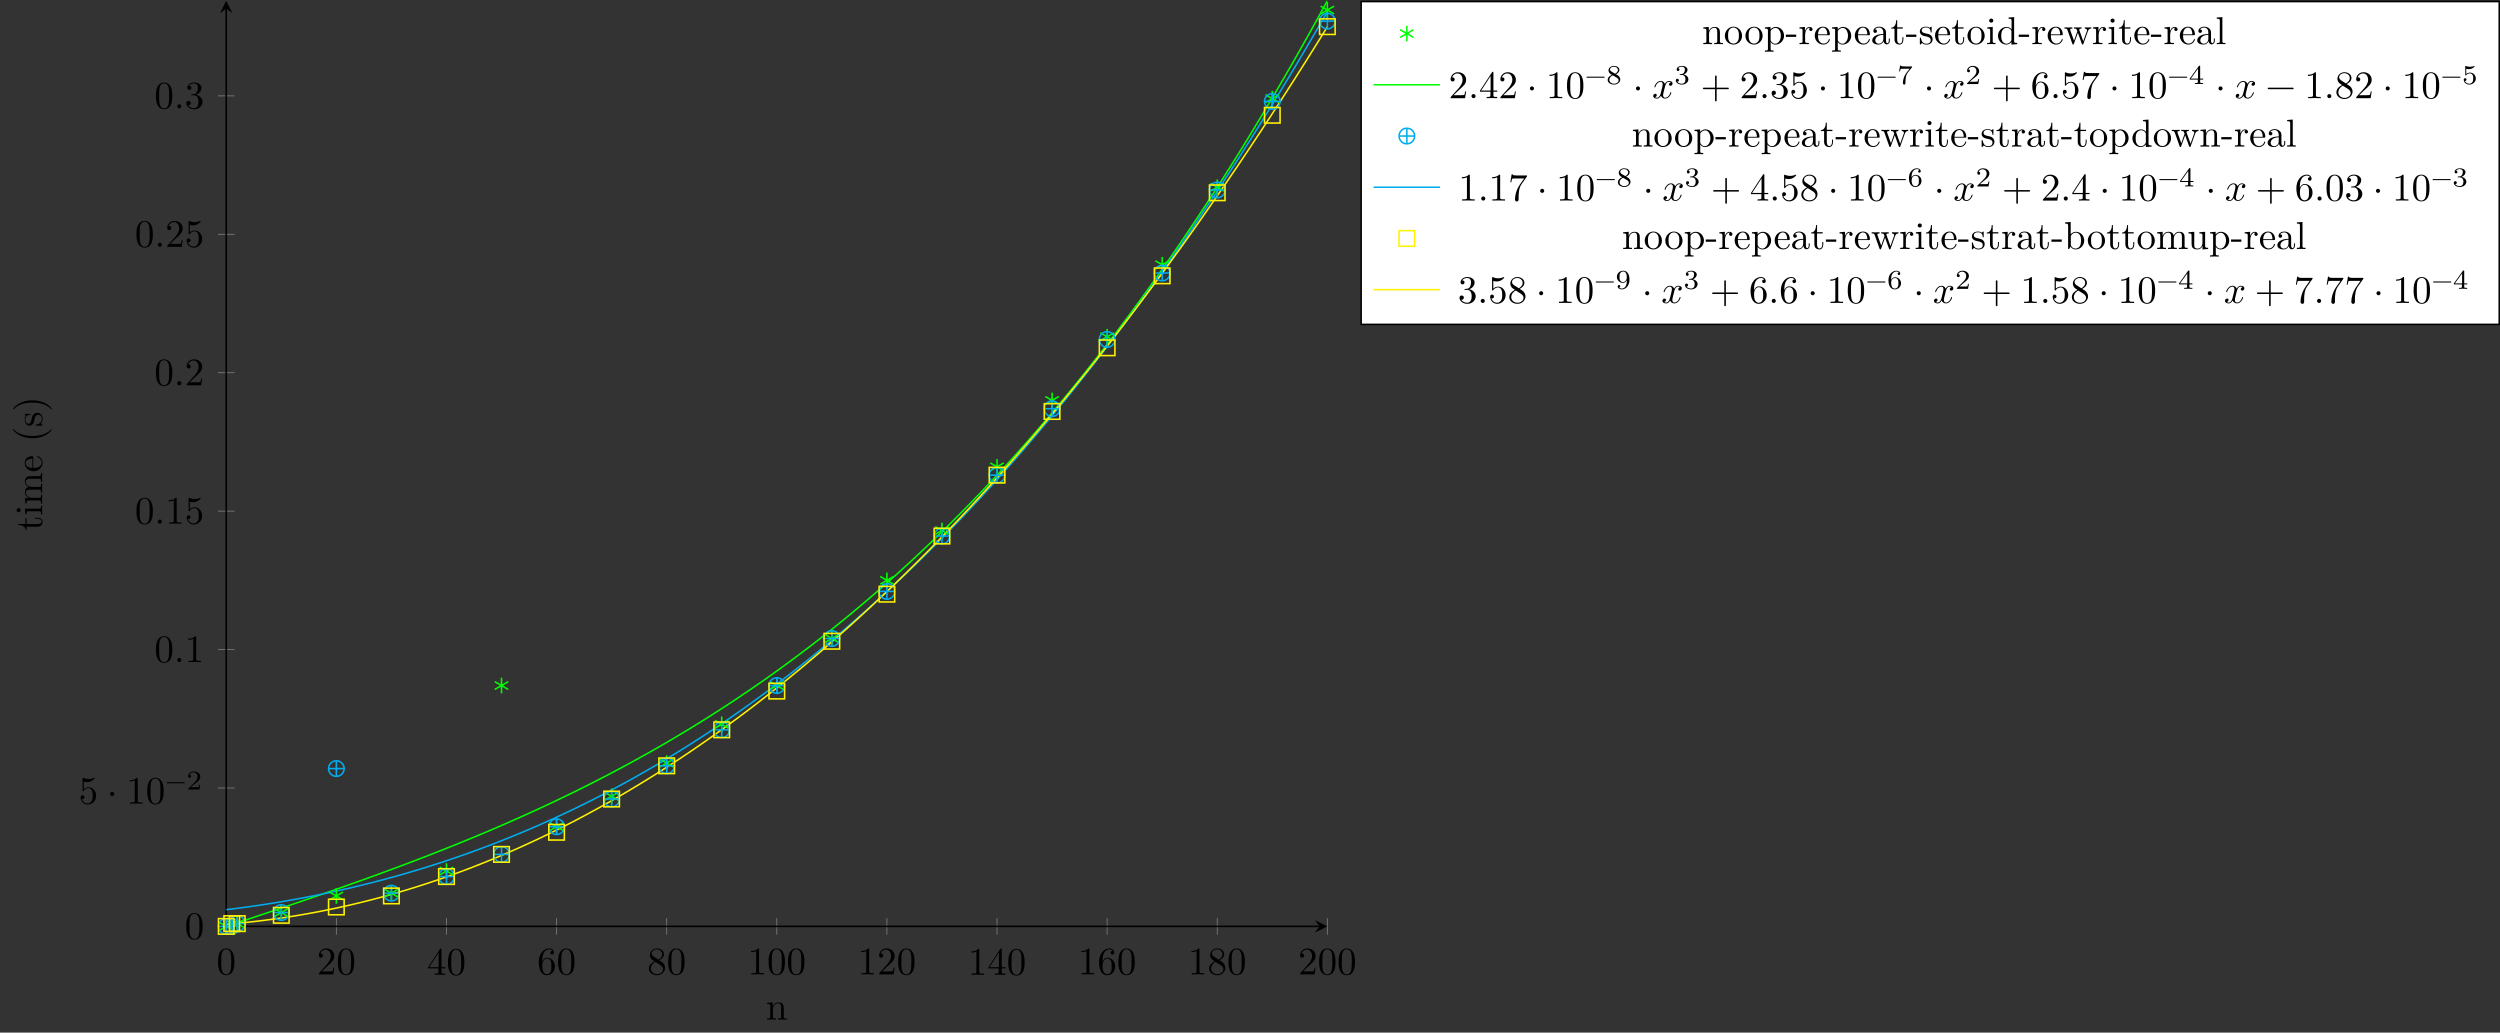 <?xml version="1.0" encoding="UTF-8"?>
<svg xmlns="http://www.w3.org/2000/svg" xmlns:xlink="http://www.w3.org/1999/xlink" width="639.576pt" height="264.171pt" viewBox="0 0 639.576 264.171" version="1.1">
<rect x="0" y="0" width="639.576" height="264.171" fill="#333333" stroke="none"/>
<defs>
<g>
<symbol overflow="visible" id="glyph0-0">
<path style="stroke:none;" d=""/>
</symbol>
<symbol overflow="visible" id="glyph0-1">
<path style="stroke:none;" d="M 4.578 -3.188 C 4.578 -3.984 4.531 -4.781 4.188 -5.516 C 3.734 -6.484 2.906 -6.641 2.5 -6.641 C 1.891 -6.641 1.172 -6.375 0.75 -5.453 C 0.438 -4.766 0.391 -3.984 0.391 -3.188 C 0.391 -2.438 0.422 -1.547 0.844 -0.781 C 1.266 0.016 2 0.219 2.484 0.219 C 3.016 0.219 3.781 0.016 4.219 -0.938 C 4.531 -1.625 4.578 -2.406 4.578 -3.188 Z M 3.766 -3.312 C 3.766 -2.562 3.766 -1.891 3.656 -1.25 C 3.5 -0.297 2.938 0 2.484 0 C 2.094 0 1.5 -0.25 1.328 -1.203 C 1.219 -1.797 1.219 -2.719 1.219 -3.312 C 1.219 -3.953 1.219 -4.609 1.297 -5.141 C 1.484 -6.328 2.234 -6.422 2.484 -6.422 C 2.812 -6.422 3.469 -6.234 3.656 -5.25 C 3.766 -4.688 3.766 -3.938 3.766 -3.312 Z M 3.766 -3.312 "/>
</symbol>
<symbol overflow="visible" id="glyph0-2">
<path style="stroke:none;" d="M 4.469 -1.734 L 4.234 -1.734 C 4.172 -1.438 4.109 -1 4 -0.844 C 3.938 -0.766 3.281 -0.766 3.062 -0.766 L 1.266 -0.766 L 2.328 -1.797 C 3.875 -3.172 4.469 -3.703 4.469 -4.703 C 4.469 -5.844 3.578 -6.641 2.359 -6.641 C 1.234 -6.641 0.5 -5.719 0.5 -4.828 C 0.5 -4.281 1 -4.281 1.031 -4.281 C 1.203 -4.281 1.547 -4.391 1.547 -4.812 C 1.547 -5.062 1.359 -5.328 1.016 -5.328 C 0.938 -5.328 0.922 -5.328 0.891 -5.312 C 1.109 -5.969 1.656 -6.328 2.234 -6.328 C 3.141 -6.328 3.562 -5.516 3.562 -4.703 C 3.562 -3.906 3.078 -3.125 2.516 -2.5 L 0.609 -0.375 C 0.5 -0.266 0.5 -0.234 0.5 0 L 4.203 0 Z M 4.469 -1.734 "/>
</symbol>
<symbol overflow="visible" id="glyph0-3">
<path style="stroke:none;" d="M 4.688 -1.641 L 4.688 -1.953 L 3.703 -1.953 L 3.703 -6.484 C 3.703 -6.688 3.703 -6.75 3.531 -6.75 C 3.453 -6.75 3.422 -6.75 3.344 -6.625 L 0.281 -1.953 L 0.281 -1.641 L 2.938 -1.641 L 2.938 -0.781 C 2.938 -0.422 2.906 -0.312 2.172 -0.312 L 1.969 -0.312 L 1.969 0 C 2.375 -0.031 2.891 -0.031 3.312 -0.031 C 3.734 -0.031 4.25 -0.031 4.672 0 L 4.672 -0.312 L 4.453 -0.312 C 3.719 -0.312 3.703 -0.422 3.703 -0.781 L 3.703 -1.641 Z M 2.984 -1.953 L 0.562 -1.953 L 2.984 -5.672 Z M 2.984 -1.953 "/>
</symbol>
<symbol overflow="visible" id="glyph0-4">
<path style="stroke:none;" d="M 4.562 -2.031 C 4.562 -3.297 3.672 -4.25 2.562 -4.25 C 1.891 -4.25 1.516 -3.75 1.312 -3.266 L 1.312 -3.516 C 1.312 -6.031 2.547 -6.391 3.062 -6.391 C 3.297 -6.391 3.719 -6.328 3.938 -5.984 C 3.781 -5.984 3.391 -5.984 3.391 -5.547 C 3.391 -5.234 3.625 -5.078 3.844 -5.078 C 4 -5.078 4.312 -5.172 4.312 -5.562 C 4.312 -6.156 3.875 -6.641 3.047 -6.641 C 1.766 -6.641 0.422 -5.359 0.422 -3.156 C 0.422 -0.484 1.578 0.219 2.5 0.219 C 3.609 0.219 4.562 -0.719 4.562 -2.031 Z M 3.656 -2.047 C 3.656 -1.562 3.656 -1.062 3.484 -0.703 C 3.188 -0.109 2.734 -0.062 2.5 -0.062 C 1.875 -0.062 1.578 -0.656 1.516 -0.812 C 1.328 -1.281 1.328 -2.078 1.328 -2.25 C 1.328 -3.031 1.656 -4.031 2.547 -4.031 C 2.719 -4.031 3.172 -4.031 3.484 -3.406 C 3.656 -3.047 3.656 -2.531 3.656 -2.047 Z M 3.656 -2.047 "/>
</symbol>
<symbol overflow="visible" id="glyph0-5">
<path style="stroke:none;" d="M 4.562 -1.672 C 4.562 -2.031 4.453 -2.484 4.062 -2.906 C 3.875 -3.109 3.719 -3.203 3.078 -3.609 C 3.797 -3.984 4.281 -4.5 4.281 -5.156 C 4.281 -6.078 3.406 -6.641 2.5 -6.641 C 1.5 -6.641 0.688 -5.906 0.688 -4.969 C 0.688 -4.797 0.703 -4.344 1.125 -3.875 C 1.234 -3.766 1.609 -3.516 1.859 -3.344 C 1.281 -3.047 0.422 -2.5 0.422 -1.5 C 0.422 -0.453 1.438 0.219 2.484 0.219 C 3.609 0.219 4.562 -0.609 4.562 -1.672 Z M 3.844 -5.156 C 3.844 -4.578 3.453 -4.109 2.859 -3.766 L 1.625 -4.562 C 1.172 -4.859 1.125 -5.188 1.125 -5.359 C 1.125 -5.969 1.781 -6.391 2.484 -6.391 C 3.203 -6.391 3.844 -5.875 3.844 -5.156 Z M 4.062 -1.312 C 4.062 -0.578 3.312 -0.062 2.5 -0.062 C 1.641 -0.062 0.922 -0.672 0.922 -1.5 C 0.922 -2.078 1.234 -2.719 2.078 -3.188 L 3.312 -2.406 C 3.594 -2.219 4.062 -1.922 4.062 -1.312 Z M 4.062 -1.312 "/>
</symbol>
<symbol overflow="visible" id="glyph0-6">
<path style="stroke:none;" d="M 4.172 0 L 4.172 -0.312 L 3.859 -0.312 C 2.953 -0.312 2.938 -0.422 2.938 -0.781 L 2.938 -6.375 C 2.938 -6.625 2.938 -6.641 2.703 -6.641 C 2.078 -6 1.203 -6 0.891 -6 L 0.891 -5.688 C 1.094 -5.688 1.672 -5.688 2.188 -5.953 L 2.188 -0.781 C 2.188 -0.422 2.156 -0.312 1.266 -0.312 L 0.953 -0.312 L 0.953 0 C 1.297 -0.031 2.156 -0.031 2.562 -0.031 C 2.953 -0.031 3.828 -0.031 4.172 0 Z M 4.172 0 "/>
</symbol>
<symbol overflow="visible" id="glyph0-7">
<path style="stroke:none;" d="M 4.469 -2 C 4.469 -3.188 3.656 -4.188 2.578 -4.188 C 2.109 -4.188 1.672 -4.031 1.312 -3.672 L 1.312 -5.625 C 1.516 -5.562 1.844 -5.5 2.156 -5.5 C 3.391 -5.5 4.094 -6.406 4.094 -6.531 C 4.094 -6.594 4.062 -6.641 3.984 -6.641 C 3.984 -6.641 3.953 -6.641 3.906 -6.609 C 3.703 -6.516 3.219 -6.312 2.547 -6.312 C 2.156 -6.312 1.688 -6.391 1.219 -6.594 C 1.141 -6.625 1.109 -6.625 1.109 -6.625 C 1 -6.625 1 -6.547 1 -6.391 L 1 -3.438 C 1 -3.266 1 -3.188 1.141 -3.188 C 1.219 -3.188 1.234 -3.203 1.281 -3.266 C 1.391 -3.422 1.75 -3.969 2.562 -3.969 C 3.078 -3.969 3.328 -3.516 3.406 -3.328 C 3.562 -2.953 3.594 -2.578 3.594 -2.078 C 3.594 -1.719 3.594 -1.125 3.344 -0.703 C 3.109 -0.312 2.734 -0.062 2.281 -0.062 C 1.562 -0.062 0.984 -0.594 0.812 -1.172 C 0.844 -1.172 0.875 -1.156 0.984 -1.156 C 1.312 -1.156 1.484 -1.406 1.484 -1.641 C 1.484 -1.891 1.312 -2.141 0.984 -2.141 C 0.844 -2.141 0.5 -2.062 0.5 -1.609 C 0.5 -0.75 1.188 0.219 2.297 0.219 C 3.453 0.219 4.469 -0.734 4.469 -2 Z M 4.469 -2 "/>
</symbol>
<symbol overflow="visible" id="glyph0-8">
<path style="stroke:none;" d="M 1.906 -2.5 C 1.906 -2.781 1.672 -3.016 1.391 -3.016 C 1.094 -3.016 0.859 -2.781 0.859 -2.5 C 0.859 -2.203 1.094 -1.969 1.391 -1.969 C 1.672 -1.969 1.906 -2.203 1.906 -2.5 Z M 1.906 -2.5 "/>
</symbol>
<symbol overflow="visible" id="glyph0-9">
<path style="stroke:none;" d="M 1.906 -0.531 C 1.906 -0.812 1.672 -1.062 1.391 -1.062 C 1.094 -1.062 0.859 -0.812 0.859 -0.531 C 0.859 -0.234 1.094 0 1.391 0 C 1.672 0 1.906 -0.234 1.906 -0.531 Z M 1.906 -0.531 "/>
</symbol>
<symbol overflow="visible" id="glyph0-10">
<path style="stroke:none;" d="M 4.562 -1.703 C 4.562 -2.516 3.922 -3.297 2.891 -3.516 C 3.703 -3.781 4.281 -4.469 4.281 -5.266 C 4.281 -6.078 3.406 -6.641 2.453 -6.641 C 1.453 -6.641 0.688 -6.047 0.688 -5.281 C 0.688 -4.953 0.906 -4.766 1.203 -4.766 C 1.5 -4.766 1.703 -4.984 1.703 -5.281 C 1.703 -5.766 1.234 -5.766 1.094 -5.766 C 1.391 -6.266 2.047 -6.391 2.406 -6.391 C 2.828 -6.391 3.375 -6.172 3.375 -5.281 C 3.375 -5.156 3.344 -4.578 3.094 -4.141 C 2.797 -3.656 2.453 -3.625 2.203 -3.625 C 2.125 -3.609 1.891 -3.594 1.812 -3.594 C 1.734 -3.578 1.672 -3.562 1.672 -3.469 C 1.672 -3.359 1.734 -3.359 1.906 -3.359 L 2.344 -3.359 C 3.156 -3.359 3.531 -2.688 3.531 -1.703 C 3.531 -0.344 2.844 -0.062 2.406 -0.062 C 1.969 -0.062 1.219 -0.234 0.875 -0.812 C 1.219 -0.766 1.531 -0.984 1.531 -1.359 C 1.531 -1.719 1.266 -1.922 0.984 -1.922 C 0.734 -1.922 0.422 -1.781 0.422 -1.344 C 0.422 -0.438 1.344 0.219 2.438 0.219 C 3.656 0.219 4.562 -0.688 4.562 -1.703 Z M 4.562 -1.703 "/>
</symbol>
<symbol overflow="visible" id="glyph0-11">
<path style="stroke:none;" d="M 5.25 -3.75 C 5.25 -4.266 4.672 -4.406 4.328 -4.406 C 3.75 -4.406 3.406 -3.875 3.281 -3.656 C 3.031 -4.312 2.5 -4.406 2.203 -4.406 C 1.172 -4.406 0.594 -3.125 0.594 -2.875 C 0.594 -2.766 0.719 -2.766 0.719 -2.766 C 0.797 -2.766 0.828 -2.797 0.844 -2.875 C 1.188 -3.938 1.844 -4.188 2.188 -4.188 C 2.375 -4.188 2.719 -4.094 2.719 -3.516 C 2.719 -3.203 2.547 -2.547 2.188 -1.141 C 2.031 -0.531 1.672 -0.109 1.234 -0.109 C 1.172 -0.109 0.953 -0.109 0.734 -0.234 C 0.984 -0.297 1.203 -0.5 1.203 -0.781 C 1.203 -1.047 0.984 -1.125 0.844 -1.125 C 0.531 -1.125 0.297 -0.875 0.297 -0.547 C 0.297 -0.094 0.781 0.109 1.219 0.109 C 1.891 0.109 2.25 -0.594 2.266 -0.641 C 2.391 -0.281 2.75 0.109 3.344 0.109 C 4.375 0.109 4.938 -1.172 4.938 -1.422 C 4.938 -1.531 4.859 -1.531 4.828 -1.531 C 4.734 -1.531 4.719 -1.484 4.688 -1.422 C 4.359 -0.344 3.688 -0.109 3.375 -0.109 C 2.984 -0.109 2.828 -0.422 2.828 -0.766 C 2.828 -0.984 2.875 -1.203 2.984 -1.641 L 3.328 -3.016 C 3.391 -3.266 3.625 -4.188 4.312 -4.188 C 4.359 -4.188 4.609 -4.188 4.812 -4.062 C 4.531 -4 4.344 -3.766 4.344 -3.516 C 4.344 -3.359 4.453 -3.172 4.719 -3.172 C 4.938 -3.172 5.25 -3.344 5.25 -3.75 Z M 5.25 -3.75 "/>
</symbol>
<symbol overflow="visible" id="glyph0-12">
<path style="stroke:none;" d="M 7.203 -2.5 C 7.203 -2.609 7.109 -2.688 7 -2.688 L 4.078 -2.688 L 4.078 -5.609 C 4.078 -5.719 3.984 -5.812 3.875 -5.812 C 3.766 -5.812 3.672 -5.719 3.672 -5.609 L 3.672 -2.688 L 0.75 -2.688 C 0.641 -2.688 0.562 -2.609 0.562 -2.5 C 0.562 -2.375 0.641 -2.297 0.75 -2.297 L 3.672 -2.297 L 3.672 0.625 C 3.672 0.734 3.766 0.828 3.875 0.828 C 3.984 0.828 4.078 0.734 4.078 0.625 L 4.078 -2.297 L 7 -2.297 C 7.109 -2.297 7.203 -2.375 7.203 -2.5 Z M 7.203 -2.5 "/>
</symbol>
<symbol overflow="visible" id="glyph0-13">
<path style="stroke:none;" d="M 4.828 -6.422 L 2.406 -6.422 C 1.203 -6.422 1.172 -6.547 1.141 -6.734 L 0.891 -6.734 L 0.562 -4.688 L 0.812 -4.688 C 0.844 -4.844 0.922 -5.469 1.062 -5.594 C 1.125 -5.656 1.906 -5.656 2.031 -5.656 L 4.094 -5.656 L 2.984 -4.078 C 2.078 -2.734 1.75 -1.344 1.75 -0.328 C 1.75 -0.234 1.75 0.219 2.219 0.219 C 2.672 0.219 2.672 -0.234 2.672 -0.328 L 2.672 -0.844 C 2.672 -1.391 2.703 -1.938 2.781 -2.469 C 2.828 -2.703 2.953 -3.562 3.406 -4.172 L 4.75 -6.078 C 4.828 -6.188 4.828 -6.203 4.828 -6.422 Z M 4.828 -6.422 "/>
</symbol>
<symbol overflow="visible" id="glyph0-14">
<path style="stroke:none;" d="M 7.203 -2.5 C 7.203 -2.609 7.109 -2.688 7 -2.688 L 0.75 -2.688 C 0.641 -2.688 0.562 -2.609 0.562 -2.5 C 0.562 -2.375 0.641 -2.297 0.75 -2.297 L 7 -2.297 C 7.109 -2.297 7.203 -2.375 7.203 -2.5 Z M 7.203 -2.5 "/>
</symbol>
<symbol overflow="visible" id="glyph1-0">
<path style="stroke:none;" d=""/>
</symbol>
<symbol overflow="visible" id="glyph1-1">
<path style="stroke:none;" d="M 5.047 -1.75 C 5.047 -1.828 4.984 -1.891 4.906 -1.891 L 0.531 -1.891 C 0.453 -1.891 0.391 -1.828 0.391 -1.75 C 0.391 -1.672 0.453 -1.609 0.531 -1.609 L 4.906 -1.609 C 4.984 -1.609 5.047 -1.672 5.047 -1.75 Z M 5.047 -1.75 "/>
</symbol>
<symbol overflow="visible" id="glyph1-2">
<path style="stroke:none;" d="M 3.531 -1.266 L 3.297 -1.266 C 3.266 -1.125 3.203 -0.703 3.109 -0.641 C 3.047 -0.594 2.516 -0.594 2.422 -0.594 L 1.125 -0.594 C 1.859 -1.25 2.109 -1.438 2.531 -1.766 C 3.047 -2.172 3.531 -2.609 3.531 -3.281 C 3.531 -4.125 2.781 -4.641 1.891 -4.641 C 1.031 -4.641 0.438 -4.031 0.438 -3.391 C 0.438 -3.031 0.734 -3 0.812 -3 C 0.984 -3 1.188 -3.109 1.188 -3.359 C 1.188 -3.5 1.125 -3.734 0.766 -3.734 C 0.984 -4.234 1.453 -4.391 1.781 -4.391 C 2.484 -4.391 2.844 -3.844 2.844 -3.281 C 2.844 -2.672 2.422 -2.188 2.188 -1.938 L 0.516 -0.266 C 0.438 -0.203 0.438 -0.203 0.438 0 L 3.312 0 Z M 3.531 -1.266 "/>
</symbol>
<symbol overflow="visible" id="glyph1-3">
<path style="stroke:none;" d="M 3.594 -1.188 C 3.594 -1.641 3.312 -2.031 2.906 -2.266 L 2.484 -2.516 C 3.031 -2.781 3.375 -3.109 3.375 -3.594 C 3.375 -4.281 2.672 -4.641 1.984 -4.641 C 1.219 -4.641 0.594 -4.141 0.594 -3.469 C 0.594 -3.141 0.75 -2.906 0.875 -2.766 C 1 -2.625 1.047 -2.594 1.453 -2.344 C 1.062 -2.172 0.375 -1.797 0.375 -1.062 C 0.375 -0.297 1.188 0.141 1.984 0.141 C 2.859 0.141 3.594 -0.422 3.594 -1.188 Z M 3 -3.594 C 3 -2.969 2.266 -2.656 2.266 -2.656 C 2.266 -2.656 2.234 -2.672 2.188 -2.703 L 1.344 -3.188 C 1.156 -3.297 0.969 -3.484 0.969 -3.734 C 0.969 -4.172 1.469 -4.438 1.984 -4.438 C 2.516 -4.438 3 -4.094 3 -3.594 Z M 3.172 -0.938 C 3.172 -0.406 2.594 -0.078 1.984 -0.078 C 1.344 -0.078 0.797 -0.5 0.797 -1.062 C 0.797 -1.578 1.188 -1.984 1.688 -2.219 C 2.078 -1.984 2.094 -1.984 2.641 -1.656 C 2.828 -1.562 3.172 -1.344 3.172 -0.938 Z M 3.172 -0.938 "/>
</symbol>
<symbol overflow="visible" id="glyph1-4">
<path style="stroke:none;" d="M 3.594 -1.203 C 3.594 -1.75 3.141 -2.297 2.375 -2.453 C 3.109 -2.719 3.375 -3.25 3.375 -3.672 C 3.375 -4.219 2.734 -4.641 1.969 -4.641 C 1.188 -4.641 0.594 -4.266 0.594 -3.703 C 0.594 -3.469 0.75 -3.328 0.953 -3.328 C 1.172 -3.328 1.312 -3.5 1.312 -3.688 C 1.312 -3.891 1.172 -4.031 0.953 -4.047 C 1.203 -4.359 1.688 -4.438 1.938 -4.438 C 2.25 -4.438 2.703 -4.281 2.703 -3.672 C 2.703 -3.375 2.594 -3.062 2.422 -2.844 C 2.188 -2.578 1.984 -2.562 1.641 -2.547 C 1.469 -2.531 1.453 -2.531 1.422 -2.516 C 1.422 -2.516 1.344 -2.5 1.344 -2.438 C 1.344 -2.328 1.406 -2.328 1.531 -2.328 L 1.906 -2.328 C 2.453 -2.328 2.844 -1.953 2.844 -1.203 C 2.844 -0.344 2.344 -0.078 1.938 -0.078 C 1.656 -0.078 1.047 -0.156 0.75 -0.578 C 1.078 -0.594 1.156 -0.812 1.156 -0.969 C 1.156 -1.188 0.984 -1.344 0.766 -1.344 C 0.578 -1.344 0.375 -1.234 0.375 -0.938 C 0.375 -0.281 1.109 0.141 1.953 0.141 C 2.922 0.141 3.594 -0.516 3.594 -1.203 Z M 3.594 -1.203 "/>
</symbol>
<symbol overflow="visible" id="glyph1-5">
<path style="stroke:none;" d="M 3.812 -4.5 L 1.984 -4.5 C 1.703 -4.5 1.625 -4.5 1.375 -4.531 C 1 -4.547 0.984 -4.609 0.969 -4.719 L 0.734 -4.719 L 0.484 -3.234 L 0.719 -3.234 C 0.734 -3.328 0.812 -3.797 0.922 -3.859 C 0.984 -3.906 1.547 -3.906 1.641 -3.906 L 3.172 -3.906 L 2.438 -2.984 C 1.531 -1.781 1.453 -0.672 1.453 -0.266 C 1.453 -0.188 1.453 0.141 1.781 0.141 C 2.109 0.141 2.109 -0.172 2.109 -0.266 L 2.109 -0.547 C 2.109 -1.906 2.391 -2.516 2.688 -2.906 L 3.734 -4.219 C 3.812 -4.297 3.812 -4.312 3.812 -4.5 Z M 3.812 -4.5 "/>
</symbol>
<symbol overflow="visible" id="glyph1-6">
<path style="stroke:none;" d="M 3.688 -1.141 L 3.688 -1.391 L 2.922 -1.391 L 2.922 -4.516 C 2.922 -4.656 2.922 -4.703 2.766 -4.703 C 2.688 -4.703 2.656 -4.703 2.578 -4.609 L 0.266 -1.391 L 0.266 -1.141 L 2.328 -1.141 L 2.328 -0.578 C 2.328 -0.328 2.328 -0.25 1.766 -0.25 L 1.578 -0.25 L 1.578 0 L 2.625 -0.031 L 3.672 0 L 3.672 -0.25 L 3.484 -0.25 C 2.922 -0.25 2.922 -0.328 2.922 -0.578 L 2.922 -1.141 Z M 2.375 -1.391 L 0.531 -1.391 L 2.375 -3.953 Z M 2.375 -1.391 "/>
</symbol>
<symbol overflow="visible" id="glyph1-7">
<path style="stroke:none;" d="M 3.531 -1.406 C 3.531 -2.188 2.922 -2.922 2.062 -2.922 C 1.75 -2.922 1.391 -2.844 1.078 -2.578 L 1.078 -3.891 C 1.438 -3.812 1.641 -3.812 1.766 -3.812 C 2.688 -3.812 3.234 -4.438 3.234 -4.547 C 3.234 -4.609 3.172 -4.641 3.141 -4.641 C 3.141 -4.641 3.109 -4.641 3.094 -4.609 C 2.922 -4.547 2.547 -4.422 2.031 -4.422 C 1.844 -4.422 1.469 -4.422 1.016 -4.609 C 0.938 -4.641 0.922 -4.641 0.922 -4.641 C 0.828 -4.641 0.828 -4.562 0.828 -4.453 L 0.828 -2.391 C 0.828 -2.266 0.828 -2.188 0.938 -2.188 C 1 -2.188 1.016 -2.203 1.078 -2.281 C 1.391 -2.672 1.812 -2.719 2.047 -2.719 C 2.469 -2.719 2.656 -2.391 2.703 -2.328 C 2.828 -2.109 2.859 -1.844 2.859 -1.438 C 2.859 -1.219 2.859 -0.812 2.656 -0.5 C 2.484 -0.25 2.172 -0.078 1.844 -0.078 C 1.391 -0.078 0.922 -0.328 0.734 -0.797 C 1 -0.781 1.141 -0.953 1.141 -1.141 C 1.141 -1.438 0.875 -1.5 0.797 -1.5 C 0.797 -1.5 0.438 -1.5 0.438 -1.125 C 0.438 -0.484 1.016 0.141 1.844 0.141 C 2.75 0.141 3.531 -0.531 3.531 -1.406 Z M 3.531 -1.406 "/>
</symbol>
<symbol overflow="visible" id="glyph1-8">
<path style="stroke:none;" d="M 3.594 -1.422 C 3.594 -2.312 2.891 -2.969 2.062 -2.969 C 1.516 -2.969 1.203 -2.594 1.047 -2.281 C 1.047 -2.859 1.094 -3.375 1.359 -3.797 C 1.594 -4.172 1.984 -4.438 2.422 -4.438 C 2.641 -4.438 2.906 -4.375 3.047 -4.188 C 2.875 -4.172 2.734 -4.062 2.734 -3.859 C 2.734 -3.688 2.844 -3.531 3.062 -3.531 C 3.266 -3.531 3.391 -3.672 3.391 -3.875 C 3.391 -4.281 3.094 -4.641 2.406 -4.641 C 1.406 -4.641 0.375 -3.719 0.375 -2.219 C 0.375 -0.406 1.234 0.141 2 0.141 C 2.844 0.141 3.594 -0.516 3.594 -1.422 Z M 2.922 -1.422 C 2.922 -1.031 2.922 -0.734 2.734 -0.469 C 2.562 -0.219 2.344 -0.078 2 -0.078 C 1.641 -0.078 1.375 -0.281 1.234 -0.594 C 1.125 -0.797 1.062 -1.156 1.062 -1.578 C 1.062 -2.25 1.469 -2.766 2.031 -2.766 C 2.359 -2.766 2.562 -2.641 2.75 -2.391 C 2.906 -2.125 2.922 -1.828 2.922 -1.422 Z M 2.922 -1.422 "/>
</symbol>
<symbol overflow="visible" id="glyph1-9">
<path style="stroke:none;" d="M 3.594 -2.297 C 3.594 -4.031 2.828 -4.641 2 -4.641 C 1.781 -4.641 1.297 -4.609 0.891 -4.219 C 0.656 -3.984 0.375 -3.703 0.375 -3.078 C 0.375 -2.188 1.078 -1.531 1.906 -1.531 C 2.453 -1.531 2.766 -1.906 2.922 -2.219 L 2.922 -2.078 C 2.922 -0.344 2.062 -0.078 1.641 -0.078 C 1.484 -0.078 1.125 -0.094 0.922 -0.312 C 1.219 -0.344 1.234 -0.578 1.234 -0.641 C 1.234 -0.812 1.125 -0.969 0.906 -0.969 C 0.703 -0.969 0.578 -0.828 0.578 -0.625 C 0.578 -0.156 0.969 0.141 1.641 0.141 C 2.641 0.141 3.594 -0.797 3.594 -2.297 Z M 2.906 -3 C 2.906 -2.094 2.375 -1.734 1.938 -1.734 C 1.656 -1.734 1.406 -1.828 1.203 -2.141 C 1.047 -2.406 1.047 -2.703 1.047 -3.078 C 1.047 -3.484 1.047 -3.766 1.25 -4.047 C 1.422 -4.281 1.641 -4.438 2.016 -4.438 C 2.375 -4.438 2.578 -4.219 2.688 -4.031 C 2.875 -3.734 2.906 -3.25 2.906 -3 Z M 2.906 -3 "/>
</symbol>
<symbol overflow="visible" id="glyph2-0">
<path style="stroke:none;" d=""/>
</symbol>
<symbol overflow="visible" id="glyph2-1">
<path style="stroke:none;" d="M 5.328 0 L 5.328 -0.312 C 4.812 -0.312 4.562 -0.312 4.562 -0.609 L 4.562 -2.516 C 4.562 -3.375 4.562 -3.672 4.25 -4.031 C 4.109 -4.203 3.781 -4.406 3.203 -4.406 C 2.469 -4.406 2 -3.984 1.719 -3.359 L 1.719 -4.406 L 0.312 -4.297 L 0.312 -3.984 C 1.016 -3.984 1.094 -3.922 1.094 -3.422 L 1.094 -0.75 C 1.094 -0.312 0.984 -0.312 0.312 -0.312 L 0.312 0 L 1.453 -0.031 L 2.562 0 L 2.562 -0.312 C 1.891 -0.312 1.781 -0.312 1.781 -0.75 L 1.781 -2.594 C 1.781 -3.625 2.5 -4.188 3.125 -4.188 C 3.766 -4.188 3.875 -3.656 3.875 -3.078 L 3.875 -0.75 C 3.875 -0.312 3.766 -0.312 3.094 -0.312 L 3.094 0 L 4.219 -0.031 Z M 5.328 0 "/>
</symbol>
<symbol overflow="visible" id="glyph2-2">
<path style="stroke:none;" d="M 4.688 -2.141 C 4.688 -3.406 3.703 -4.469 2.5 -4.469 C 1.25 -4.469 0.281 -3.375 0.281 -2.141 C 0.281 -0.844 1.312 0.109 2.484 0.109 C 3.688 0.109 4.688 -0.875 4.688 -2.141 Z M 3.875 -2.219 C 3.875 -1.859 3.875 -1.312 3.656 -0.875 C 3.422 -0.422 2.984 -0.141 2.5 -0.141 C 2.062 -0.141 1.625 -0.344 1.359 -0.812 C 1.109 -1.25 1.109 -1.859 1.109 -2.219 C 1.109 -2.609 1.109 -3.141 1.344 -3.578 C 1.609 -4.031 2.078 -4.25 2.484 -4.25 C 2.922 -4.25 3.344 -4.031 3.609 -3.594 C 3.875 -3.172 3.875 -2.594 3.875 -2.219 Z M 3.875 -2.219 "/>
</symbol>
<symbol overflow="visible" id="glyph2-3">
<path style="stroke:none;" d="M 5.188 -2.156 C 5.188 -3.422 4.234 -4.406 3.109 -4.406 C 2.328 -4.406 1.906 -3.969 1.719 -3.75 L 1.719 -4.406 L 0.281 -4.297 L 0.281 -3.984 C 0.984 -3.984 1.062 -3.922 1.062 -3.484 L 1.062 1.172 C 1.062 1.625 0.953 1.625 0.281 1.625 L 0.281 1.938 L 1.391 1.906 L 2.516 1.938 L 2.516 1.625 C 1.859 1.625 1.75 1.625 1.75 1.172 L 1.75 -0.594 C 1.797 -0.422 2.219 0.109 2.969 0.109 C 4.156 0.109 5.188 -0.875 5.188 -2.156 Z M 4.359 -2.156 C 4.359 -0.953 3.672 -0.109 2.938 -0.109 C 2.531 -0.109 2.156 -0.312 1.891 -0.719 C 1.75 -0.922 1.75 -0.938 1.75 -1.141 L 1.75 -3.359 C 2.031 -3.875 2.516 -4.156 3.031 -4.156 C 3.766 -4.156 4.359 -3.281 4.359 -2.156 Z M 4.359 -2.156 "/>
</symbol>
<symbol overflow="visible" id="glyph2-4">
<path style="stroke:none;" d="M 2.75 -1.859 L 2.75 -2.438 L 0.109 -2.438 L 0.109 -1.859 Z M 2.75 -1.859 "/>
</symbol>
<symbol overflow="visible" id="glyph2-5">
<path style="stroke:none;" d="M 3.625 -3.797 C 3.625 -4.109 3.312 -4.406 2.891 -4.406 C 2.156 -4.406 1.797 -3.734 1.672 -3.312 L 1.672 -4.406 L 0.281 -4.297 L 0.281 -3.984 C 0.984 -3.984 1.062 -3.922 1.062 -3.422 L 1.062 -0.75 C 1.062 -0.312 0.953 -0.312 0.281 -0.312 L 0.281 0 L 1.422 -0.031 C 1.812 -0.031 2.281 -0.031 2.688 0 L 2.688 -0.312 L 2.469 -0.312 C 1.734 -0.312 1.719 -0.422 1.719 -0.781 L 1.719 -2.312 C 1.719 -3.297 2.141 -4.188 2.891 -4.188 C 2.953 -4.188 2.984 -4.188 3 -4.172 C 2.969 -4.172 2.766 -4.047 2.766 -3.781 C 2.766 -3.516 2.984 -3.359 3.203 -3.359 C 3.375 -3.359 3.625 -3.484 3.625 -3.797 Z M 3.625 -3.797 "/>
</symbol>
<symbol overflow="visible" id="glyph2-6">
<path style="stroke:none;" d="M 4.141 -1.188 C 4.141 -1.281 4.062 -1.312 4 -1.312 C 3.922 -1.312 3.891 -1.25 3.875 -1.172 C 3.531 -0.141 2.625 -0.141 2.531 -0.141 C 2.031 -0.141 1.641 -0.438 1.406 -0.812 C 1.109 -1.281 1.109 -1.938 1.109 -2.297 L 3.891 -2.297 C 4.109 -2.297 4.141 -2.297 4.141 -2.516 C 4.141 -3.5 3.594 -4.469 2.359 -4.469 C 1.203 -4.469 0.281 -3.438 0.281 -2.188 C 0.281 -0.859 1.328 0.109 2.469 0.109 C 3.688 0.109 4.141 -1 4.141 -1.188 Z M 3.484 -2.516 L 1.109 -2.516 C 1.172 -4 2.016 -4.25 2.359 -4.25 C 3.375 -4.25 3.484 -2.906 3.484 -2.516 Z M 3.484 -2.516 "/>
</symbol>
<symbol overflow="visible" id="glyph2-7">
<path style="stroke:none;" d="M 4.812 -0.891 L 4.812 -1.453 L 4.562 -1.453 L 4.562 -0.891 C 4.562 -0.312 4.312 -0.25 4.203 -0.25 C 3.875 -0.25 3.844 -0.703 3.844 -0.75 L 3.844 -2.734 C 3.844 -3.156 3.844 -3.547 3.484 -3.922 C 3.094 -4.312 2.594 -4.469 2.109 -4.469 C 1.297 -4.469 0.609 -4 0.609 -3.344 C 0.609 -3.047 0.812 -2.875 1.062 -2.875 C 1.344 -2.875 1.531 -3.078 1.531 -3.328 C 1.531 -3.453 1.469 -3.781 1.016 -3.781 C 1.281 -4.141 1.781 -4.25 2.094 -4.25 C 2.578 -4.25 3.156 -3.859 3.156 -2.969 L 3.156 -2.609 C 2.641 -2.578 1.938 -2.547 1.312 -2.25 C 0.562 -1.906 0.312 -1.391 0.312 -0.953 C 0.312 -0.141 1.281 0.109 1.906 0.109 C 2.578 0.109 3.031 -0.297 3.219 -0.75 C 3.266 -0.359 3.531 0.062 4 0.062 C 4.203 0.062 4.812 -0.078 4.812 -0.891 Z M 3.156 -1.391 C 3.156 -0.453 2.438 -0.109 1.984 -0.109 C 1.5 -0.109 1.094 -0.453 1.094 -0.953 C 1.094 -1.5 1.5 -2.328 3.156 -2.391 Z M 3.156 -1.391 "/>
</symbol>
<symbol overflow="visible" id="glyph2-8">
<path style="stroke:none;" d="M 3.312 -1.234 L 3.312 -1.797 L 3.062 -1.797 L 3.062 -1.25 C 3.062 -0.516 2.766 -0.141 2.391 -0.141 C 1.719 -0.141 1.719 -1.047 1.719 -1.219 L 1.719 -3.984 L 3.156 -3.984 L 3.156 -4.297 L 1.719 -4.297 L 1.719 -6.125 L 1.469 -6.125 C 1.469 -5.312 1.172 -4.25 0.188 -4.203 L 0.188 -3.984 L 1.031 -3.984 L 1.031 -1.234 C 1.031 -0.016 1.969 0.109 2.328 0.109 C 3.031 0.109 3.312 -0.594 3.312 -1.234 Z M 3.312 -1.234 "/>
</symbol>
<symbol overflow="visible" id="glyph2-9">
<path style="stroke:none;" d="M 3.594 -1.281 C 3.594 -1.797 3.297 -2.109 3.172 -2.219 C 2.844 -2.547 2.453 -2.625 2.031 -2.703 C 1.469 -2.812 0.812 -2.938 0.812 -3.516 C 0.812 -3.875 1.062 -4.281 1.922 -4.281 C 3.016 -4.281 3.078 -3.375 3.094 -3.078 C 3.094 -2.984 3.203 -2.984 3.203 -2.984 C 3.344 -2.984 3.344 -3.031 3.344 -3.219 L 3.344 -4.234 C 3.344 -4.391 3.344 -4.469 3.234 -4.469 C 3.188 -4.469 3.156 -4.469 3.031 -4.344 C 3 -4.312 2.906 -4.219 2.859 -4.188 C 2.484 -4.469 2.078 -4.469 1.922 -4.469 C 0.703 -4.469 0.328 -3.797 0.328 -3.234 C 0.328 -2.891 0.484 -2.609 0.75 -2.391 C 1.078 -2.141 1.359 -2.078 2.078 -1.938 C 2.297 -1.891 3.109 -1.734 3.109 -1.016 C 3.109 -0.516 2.766 -0.109 1.984 -0.109 C 1.141 -0.109 0.781 -0.672 0.594 -1.531 C 0.562 -1.656 0.562 -1.688 0.453 -1.688 C 0.328 -1.688 0.328 -1.625 0.328 -1.453 L 0.328 -0.125 C 0.328 0.047 0.328 0.109 0.438 0.109 C 0.484 0.109 0.5 0.094 0.688 -0.094 C 0.703 -0.109 0.703 -0.125 0.891 -0.312 C 1.328 0.094 1.781 0.109 1.984 0.109 C 3.125 0.109 3.594 -0.562 3.594 -1.281 Z M 3.594 -1.281 "/>
</symbol>
<symbol overflow="visible" id="glyph2-10">
<path style="stroke:none;" d="M 2.469 0 L 2.469 -0.312 C 1.797 -0.312 1.766 -0.359 1.766 -0.75 L 1.766 -4.406 L 0.375 -4.297 L 0.375 -3.984 C 1.016 -3.984 1.109 -3.922 1.109 -3.438 L 1.109 -0.75 C 1.109 -0.312 1 -0.312 0.328 -0.312 L 0.328 0 L 1.422 -0.031 C 1.781 -0.031 2.125 -0.016 2.469 0 Z M 1.906 -6.016 C 1.906 -6.297 1.688 -6.547 1.391 -6.547 C 1.047 -6.547 0.844 -6.266 0.844 -6.016 C 0.844 -5.75 1.078 -5.5 1.375 -5.5 C 1.719 -5.5 1.906 -5.766 1.906 -6.016 Z M 1.906 -6.016 "/>
</symbol>
<symbol overflow="visible" id="glyph2-11">
<path style="stroke:none;" d="M 5.25 0 L 5.25 -0.312 C 4.562 -0.312 4.469 -0.375 4.469 -0.875 L 4.469 -6.922 L 3.047 -6.812 L 3.047 -6.5 C 3.734 -6.5 3.812 -6.438 3.812 -5.938 L 3.812 -3.781 C 3.531 -4.141 3.094 -4.406 2.562 -4.406 C 1.391 -4.406 0.344 -3.422 0.344 -2.141 C 0.344 -0.875 1.312 0.109 2.453 0.109 C 3.094 0.109 3.531 -0.234 3.781 -0.547 L 3.781 0.109 Z M 3.781 -1.172 C 3.781 -1 3.781 -0.984 3.672 -0.812 C 3.375 -0.328 2.938 -0.109 2.5 -0.109 C 2.047 -0.109 1.688 -0.375 1.453 -0.75 C 1.203 -1.156 1.172 -1.719 1.172 -2.141 C 1.172 -2.5 1.188 -3.094 1.469 -3.547 C 1.688 -3.859 2.062 -4.188 2.609 -4.188 C 2.953 -4.188 3.375 -4.031 3.672 -3.594 C 3.781 -3.422 3.781 -3.406 3.781 -3.219 Z M 3.781 -1.172 "/>
</symbol>
<symbol overflow="visible" id="glyph2-12">
<path style="stroke:none;" d="M 7.016 -3.984 L 7.016 -4.297 C 6.781 -4.281 6.5 -4.266 6.281 -4.266 L 5.359 -4.297 L 5.359 -3.984 C 5.719 -3.984 5.938 -3.797 5.938 -3.516 C 5.938 -3.453 5.938 -3.422 5.875 -3.297 L 4.969 -0.75 L 3.984 -3.531 C 3.953 -3.656 3.938 -3.672 3.938 -3.719 C 3.938 -3.984 4.328 -3.984 4.531 -3.984 L 4.531 -4.297 L 3.484 -4.266 C 3.188 -4.266 2.906 -4.281 2.609 -4.297 L 2.609 -3.984 C 2.969 -3.984 3.125 -3.969 3.234 -3.844 C 3.281 -3.781 3.391 -3.484 3.453 -3.297 L 2.609 -0.875 L 1.656 -3.531 C 1.609 -3.656 1.609 -3.672 1.609 -3.719 C 1.609 -3.984 2 -3.984 2.188 -3.984 L 2.188 -4.297 L 1.109 -4.266 L 0.172 -4.297 L 0.172 -3.984 C 0.672 -3.984 0.797 -3.953 0.922 -3.641 L 2.172 -0.109 C 2.219 0.031 2.25 0.109 2.375 0.109 C 2.516 0.109 2.531 0.047 2.578 -0.094 L 3.594 -2.906 L 4.609 -0.078 C 4.641 0.031 4.672 0.109 4.812 0.109 C 4.938 0.109 4.969 0.016 5 -0.078 L 6.172 -3.344 C 6.344 -3.844 6.656 -3.984 7.016 -3.984 Z M 7.016 -3.984 "/>
</symbol>
<symbol overflow="visible" id="glyph2-13">
<path style="stroke:none;" d="M 2.547 0 L 2.547 -0.312 C 1.875 -0.312 1.766 -0.312 1.766 -0.75 L 1.766 -6.922 L 0.328 -6.812 L 0.328 -6.5 C 1.031 -6.5 1.109 -6.438 1.109 -5.938 L 1.109 -0.75 C 1.109 -0.312 1 -0.312 0.328 -0.312 L 0.328 0 L 1.438 -0.031 Z M 2.547 0 "/>
</symbol>
<symbol overflow="visible" id="glyph2-14">
<path style="stroke:none;" d="M 5.188 -2.156 C 5.188 -3.422 4.219 -4.406 3.078 -4.406 C 2.297 -4.406 1.875 -3.938 1.719 -3.766 L 1.719 -6.922 L 0.281 -6.812 L 0.281 -6.5 C 0.984 -6.5 1.062 -6.438 1.062 -5.938 L 1.062 0 L 1.312 0 L 1.672 -0.625 C 1.812 -0.391 2.234 0.109 2.969 0.109 C 4.156 0.109 5.188 -0.875 5.188 -2.156 Z M 4.359 -2.156 C 4.359 -1.797 4.344 -1.203 4.062 -0.75 C 3.844 -0.438 3.469 -0.109 2.938 -0.109 C 2.484 -0.109 2.125 -0.344 1.891 -0.719 C 1.75 -0.922 1.75 -0.953 1.75 -1.141 L 1.75 -3.188 C 1.75 -3.375 1.75 -3.391 1.859 -3.547 C 2.25 -4.109 2.797 -4.188 3.031 -4.188 C 3.484 -4.188 3.844 -3.922 4.078 -3.547 C 4.344 -3.141 4.359 -2.578 4.359 -2.156 Z M 4.359 -2.156 "/>
</symbol>
<symbol overflow="visible" id="glyph2-15">
<path style="stroke:none;" d="M 8.109 0 L 8.109 -0.312 C 7.594 -0.312 7.344 -0.312 7.328 -0.609 L 7.328 -2.516 C 7.328 -3.375 7.328 -3.672 7.016 -4.031 C 6.875 -4.203 6.547 -4.406 5.969 -4.406 C 5.141 -4.406 4.688 -3.812 4.531 -3.422 C 4.391 -4.297 3.656 -4.406 3.203 -4.406 C 2.469 -4.406 2 -3.984 1.719 -3.359 L 1.719 -4.406 L 0.312 -4.297 L 0.312 -3.984 C 1.016 -3.984 1.094 -3.922 1.094 -3.422 L 1.094 -0.75 C 1.094 -0.312 0.984 -0.312 0.312 -0.312 L 0.312 0 L 1.453 -0.031 L 2.562 0 L 2.562 -0.312 C 1.891 -0.312 1.781 -0.312 1.781 -0.75 L 1.781 -2.594 C 1.781 -3.625 2.5 -4.188 3.125 -4.188 C 3.766 -4.188 3.875 -3.656 3.875 -3.078 L 3.875 -0.75 C 3.875 -0.312 3.766 -0.312 3.094 -0.312 L 3.094 0 L 4.219 -0.031 L 5.328 0 L 5.328 -0.312 C 4.672 -0.312 4.562 -0.312 4.562 -0.75 L 4.562 -2.594 C 4.562 -3.625 5.266 -4.188 5.906 -4.188 C 6.531 -4.188 6.641 -3.656 6.641 -3.078 L 6.641 -0.75 C 6.641 -0.312 6.531 -0.312 5.859 -0.312 L 5.859 0 L 6.984 -0.031 Z M 8.109 0 "/>
</symbol>
<symbol overflow="visible" id="glyph2-16">
<path style="stroke:none;" d="M 5.328 0 L 5.328 -0.312 C 4.641 -0.312 4.562 -0.375 4.562 -0.875 L 4.562 -4.406 L 3.094 -4.297 L 3.094 -3.984 C 3.781 -3.984 3.875 -3.922 3.875 -3.422 L 3.875 -1.656 C 3.875 -0.781 3.391 -0.109 2.656 -0.109 C 1.828 -0.109 1.781 -0.578 1.781 -1.094 L 1.781 -4.406 L 0.312 -4.297 L 0.312 -3.984 C 1.094 -3.984 1.094 -3.953 1.094 -3.078 L 1.094 -1.578 C 1.094 -0.797 1.094 0.109 2.609 0.109 C 3.172 0.109 3.609 -0.172 3.891 -0.781 L 3.891 0.109 Z M 5.328 0 "/>
</symbol>
<symbol overflow="visible" id="glyph3-0">
<path style="stroke:none;" d=""/>
</symbol>
<symbol overflow="visible" id="glyph3-1">
<path style="stroke:none;" d="M -1.234 -3.312 L -1.797 -3.312 L -1.797 -3.062 L -1.25 -3.062 C -0.516 -3.062 -0.141 -2.766 -0.141 -2.391 C -0.141 -1.719 -1.047 -1.719 -1.219 -1.719 L -3.984 -1.719 L -3.984 -3.156 L -4.297 -3.156 L -4.297 -1.719 L -6.125 -1.719 L -6.125 -1.469 C -5.312 -1.469 -4.25 -1.172 -4.203 -0.188 L -3.984 -0.188 L -3.984 -1.031 L -1.234 -1.031 C -0.016 -1.031 0.109 -1.969 0.109 -2.328 C 0.109 -3.031 -0.594 -3.312 -1.234 -3.312 Z M -1.234 -3.312 "/>
</symbol>
<symbol overflow="visible" id="glyph3-2">
<path style="stroke:none;" d="M 0 -2.469 L -0.312 -2.469 C -0.312 -1.797 -0.359 -1.766 -0.75 -1.766 L -4.406 -1.766 L -4.297 -0.375 L -3.984 -0.375 C -3.984 -1.016 -3.922 -1.109 -3.438 -1.109 L -0.75 -1.109 C -0.312 -1.109 -0.312 -1 -0.312 -0.328 L 0 -0.328 L -0.031 -1.422 C -0.031 -1.781 -0.016 -2.125 0 -2.469 Z M -6.016 -1.906 C -6.297 -1.906 -6.547 -1.688 -6.547 -1.391 C -6.547 -1.047 -6.266 -0.844 -6.016 -0.844 C -5.75 -0.844 -5.5 -1.078 -5.5 -1.375 C -5.5 -1.719 -5.766 -1.906 -6.016 -1.906 Z M -6.016 -1.906 "/>
</symbol>
<symbol overflow="visible" id="glyph3-3">
<path style="stroke:none;" d="M 0 -8.109 L -0.312 -8.109 C -0.312 -7.594 -0.312 -7.344 -0.609 -7.328 L -2.516 -7.328 C -3.375 -7.328 -3.672 -7.328 -4.031 -7.016 C -4.203 -6.875 -4.406 -6.547 -4.406 -5.969 C -4.406 -5.141 -3.812 -4.688 -3.422 -4.531 C -4.297 -4.391 -4.406 -3.656 -4.406 -3.203 C -4.406 -2.469 -3.984 -2 -3.359 -1.719 L -4.406 -1.719 L -4.297 -0.312 L -3.984 -0.312 C -3.984 -1.016 -3.922 -1.094 -3.422 -1.094 L -0.75 -1.094 C -0.312 -1.094 -0.312 -0.984 -0.312 -0.312 L 0 -0.312 L -0.031 -1.453 L 0 -2.562 L -0.312 -2.562 C -0.312 -1.891 -0.312 -1.781 -0.75 -1.781 L -2.594 -1.781 C -3.625 -1.781 -4.188 -2.5 -4.188 -3.125 C -4.188 -3.766 -3.656 -3.875 -3.078 -3.875 L -0.75 -3.875 C -0.312 -3.875 -0.312 -3.766 -0.312 -3.094 L 0 -3.094 L -0.031 -4.219 L 0 -5.328 L -0.312 -5.328 C -0.312 -4.672 -0.312 -4.562 -0.75 -4.562 L -2.594 -4.562 C -3.625 -4.562 -4.188 -5.266 -4.188 -5.906 C -4.188 -6.531 -3.656 -6.641 -3.078 -6.641 L -0.75 -6.641 C -0.312 -6.641 -0.312 -6.531 -0.312 -5.859 L 0 -5.859 L -0.031 -6.984 Z M 0 -8.109 "/>
</symbol>
<symbol overflow="visible" id="glyph3-4">
<path style="stroke:none;" d="M -1.188 -4.141 C -1.281 -4.141 -1.312 -4.062 -1.312 -4 C -1.312 -3.922 -1.25 -3.891 -1.172 -3.875 C -0.141 -3.531 -0.141 -2.625 -0.141 -2.531 C -0.141 -2.031 -0.438 -1.641 -0.812 -1.406 C -1.281 -1.109 -1.938 -1.109 -2.297 -1.109 L -2.297 -3.891 C -2.297 -4.109 -2.297 -4.141 -2.516 -4.141 C -3.5 -4.141 -4.469 -3.594 -4.469 -2.359 C -4.469 -1.203 -3.438 -0.281 -2.188 -0.281 C -0.859 -0.281 0.109 -1.328 0.109 -2.469 C 0.109 -3.688 -1 -4.141 -1.188 -4.141 Z M -2.516 -3.484 L -2.516 -1.109 C -4 -1.172 -4.25 -2.016 -4.25 -2.359 C -4.25 -3.375 -2.906 -3.484 -2.516 -3.484 Z M -2.516 -3.484 "/>
</symbol>
<symbol overflow="visible" id="glyph3-5">
<path style="stroke:none;" d="M 2.391 -3.297 C 2.359 -3.297 2.344 -3.297 2.172 -3.125 C 0.922 -1.891 -0.969 -1.562 -2.5 -1.562 C -4.234 -1.562 -5.969 -1.938 -7.203 -3.172 C -7.328 -3.297 -7.344 -3.297 -7.375 -3.297 C -7.453 -3.297 -7.484 -3.266 -7.484 -3.203 C -7.484 -3.094 -6.797 -2.203 -5.531 -1.609 C -4.438 -1.109 -3.328 -0.984 -2.5 -0.984 C -1.719 -0.984 -0.516 -1.094 0.625 -1.641 C 1.844 -2.25 2.5 -3.094 2.5 -3.203 C 2.5 -3.266 2.469 -3.297 2.391 -3.297 Z M 2.391 -3.297 "/>
</symbol>
<symbol overflow="visible" id="glyph3-6">
<path style="stroke:none;" d="M -1.281 -3.594 C -1.797 -3.594 -2.109 -3.297 -2.219 -3.172 C -2.547 -2.844 -2.625 -2.453 -2.703 -2.031 C -2.812 -1.469 -2.938 -0.812 -3.516 -0.812 C -3.875 -0.812 -4.281 -1.062 -4.281 -1.922 C -4.281 -3.016 -3.375 -3.078 -3.078 -3.094 C -2.984 -3.094 -2.984 -3.203 -2.984 -3.203 C -2.984 -3.344 -3.031 -3.344 -3.219 -3.344 L -4.234 -3.344 C -4.391 -3.344 -4.469 -3.344 -4.469 -3.234 C -4.469 -3.188 -4.469 -3.156 -4.344 -3.031 C -4.312 -3 -4.219 -2.906 -4.188 -2.859 C -4.469 -2.484 -4.469 -2.078 -4.469 -1.922 C -4.469 -0.703 -3.797 -0.328 -3.234 -0.328 C -2.891 -0.328 -2.609 -0.484 -2.391 -0.75 C -2.141 -1.078 -2.078 -1.359 -1.938 -2.078 C -1.891 -2.297 -1.734 -3.109 -1.016 -3.109 C -0.516 -3.109 -0.109 -2.766 -0.109 -1.984 C -0.109 -1.141 -0.672 -0.781 -1.531 -0.594 C -1.656 -0.562 -1.688 -0.562 -1.688 -0.453 C -1.688 -0.328 -1.625 -0.328 -1.453 -0.328 L -0.125 -0.328 C 0.047 -0.328 0.109 -0.328 0.109 -0.438 C 0.109 -0.484 0.094 -0.5 -0.094 -0.688 C -0.109 -0.703 -0.125 -0.703 -0.312 -0.891 C 0.094 -1.328 0.109 -1.781 0.109 -1.984 C 0.109 -3.125 -0.562 -3.594 -1.281 -3.594 Z M -1.281 -3.594 "/>
</symbol>
<symbol overflow="visible" id="glyph3-7">
<path style="stroke:none;" d="M -2.5 -2.875 C -3.266 -2.875 -4.469 -2.766 -5.609 -2.219 C -6.828 -1.625 -7.484 -0.766 -7.484 -0.672 C -7.484 -0.609 -7.438 -0.562 -7.375 -0.562 C -7.344 -0.562 -7.328 -0.562 -7.141 -0.75 C -6.156 -1.734 -4.578 -2.297 -2.5 -2.297 C -0.781 -2.297 0.969 -1.938 2.219 -0.703 C 2.344 -0.562 2.359 -0.562 2.391 -0.562 C 2.453 -0.562 2.5 -0.609 2.5 -0.672 C 2.5 -0.766 1.812 -1.672 0.547 -2.25 C -0.547 -2.766 -1.656 -2.875 -2.5 -2.875 Z M -2.5 -2.875 "/>
</symbol>
</g>
<clipPath id="clip1">
  <path d="M 57.879 0.195 L 339.574 0.195 L 339.574 236.996 L 57.879 236.996 Z M 57.879 0.195 "/>
</clipPath>
<clipPath id="clip2">
  <path d="M 57.879 1 L 339.574 1 L 339.574 236.996 L 57.879 236.996 Z M 57.879 1 "/>
</clipPath>
<clipPath id="clip3">
  <path d="M 348 0 L 639.574 0 L 639.574 83 L 348 83 Z M 348 0 "/>
</clipPath>
<clipPath id="clip4">
  <path d="M 348 0 L 639.574 0 L 639.574 84 L 348 84 Z M 348 0 "/>
</clipPath>
</defs>
<g id="surface1">
<path style="fill:none;stroke-width:0.199;stroke-linecap:butt;stroke-linejoin:miter;stroke:rgb(50%,50%,50%);stroke-opacity:1;stroke-miterlimit:10;" d="M -0 -2.124 L -0 2.126 M 28.168 -2.124 L 28.168 2.126 M 56.34 -2.124 L 56.34 2.126 M 84.508 -2.124 L 84.508 2.126 M 112.68 -2.124 L 112.68 2.126 M 140.848 -2.124 L 140.848 2.126 M 169.016 -2.124 L 169.016 2.126 M 197.187 -2.124 L 197.187 2.126 M 225.355 -2.124 L 225.355 2.126 M 253.527 -2.124 L 253.527 2.126 M 281.695 -2.124 L 281.695 2.126 " transform="matrix(1,0,0,-1,57.879,236.997)"/>
<path style="fill:none;stroke-width:0.199;stroke-linecap:butt;stroke-linejoin:miter;stroke:rgb(50%,50%,50%);stroke-opacity:1;stroke-miterlimit:10;" d="M -2.125 0.001 L 2.125 0.001 M -2.125 35.411 L 2.125 35.411 M -2.125 70.821 L 2.125 70.821 M -2.125 106.235 L 2.125 106.235 M -2.125 141.645 L 2.125 141.645 M -2.125 177.056 L 2.125 177.056 M -2.125 212.47 L 2.125 212.47 " transform="matrix(1,0,0,-1,57.879,236.997)"/>
<path style="fill:none;stroke-width:0.399;stroke-linecap:butt;stroke-linejoin:miter;stroke:rgb(0%,0%,0%);stroke-opacity:1;stroke-miterlimit:10;" d="M -0 0.001 L 279.703 0.001 " transform="matrix(1,0,0,-1,57.879,236.997)"/>
<path style=" stroke:none;fill-rule:nonzero;fill:rgb(0%,0%,0%);fill-opacity:1;" d="M 339.574 236.996 L 336.387 235.402 L 337.582 236.996 L 336.387 238.59 "/>
<path style="fill:none;stroke-width:0.399;stroke-linecap:butt;stroke-linejoin:miter;stroke:rgb(0%,0%,0%);stroke-opacity:1;stroke-miterlimit:10;" d="M -0 0.001 L -0 234.81 " transform="matrix(1,0,0,-1,57.879,236.997)"/>
<path style=" stroke:none;fill-rule:nonzero;fill:rgb(0%,0%,0%);fill-opacity:1;" d="M 57.879 0.195 L 56.285 3.383 L 57.879 2.188 L 59.473 3.383 "/>
<g style="fill:rgb(0%,0%,0%);fill-opacity:1;">
  <use xlink:href="#glyph0-1" x="55.388" y="249.278"/>
</g>
<g style="fill:rgb(0%,0%,0%);fill-opacity:1;">
  <use xlink:href="#glyph0-2" x="81.067" y="249.278"/>
  <use xlink:href="#glyph0-1" x="86.048" y="249.278"/>
</g>
<g style="fill:rgb(0%,0%,0%);fill-opacity:1;">
  <use xlink:href="#glyph0-3" x="109.236" y="249.388"/>
  <use xlink:href="#glyph0-1" x="114.217" y="249.388"/>
</g>
<g style="fill:rgb(0%,0%,0%);fill-opacity:1;">
  <use xlink:href="#glyph0-4" x="137.405" y="249.278"/>
  <use xlink:href="#glyph0-1" x="142.386" y="249.278"/>
</g>
<g style="fill:rgb(0%,0%,0%);fill-opacity:1;">
  <use xlink:href="#glyph0-5" x="165.574" y="249.278"/>
  <use xlink:href="#glyph0-1" x="170.555" y="249.278"/>
</g>
<g style="fill:rgb(0%,0%,0%);fill-opacity:1;">
  <use xlink:href="#glyph0-6" x="191.253" y="249.278"/>
  <use xlink:href="#glyph0-1" x="196.234" y="249.278"/>
  <use xlink:href="#glyph0-1" x="201.216" y="249.278"/>
</g>
<g style="fill:rgb(0%,0%,0%);fill-opacity:1;">
  <use xlink:href="#glyph0-6" x="219.422" y="249.278"/>
  <use xlink:href="#glyph0-2" x="224.403" y="249.278"/>
  <use xlink:href="#glyph0-1" x="229.385" y="249.278"/>
</g>
<g style="fill:rgb(0%,0%,0%);fill-opacity:1;">
  <use xlink:href="#glyph0-6" x="247.591" y="249.388"/>
  <use xlink:href="#glyph0-3" x="252.572" y="249.388"/>
  <use xlink:href="#glyph0-1" x="257.554" y="249.388"/>
</g>
<g style="fill:rgb(0%,0%,0%);fill-opacity:1;">
  <use xlink:href="#glyph0-6" x="275.76" y="249.278"/>
  <use xlink:href="#glyph0-4" x="280.741" y="249.278"/>
  <use xlink:href="#glyph0-1" x="285.723" y="249.278"/>
</g>
<g style="fill:rgb(0%,0%,0%);fill-opacity:1;">
  <use xlink:href="#glyph0-6" x="303.93" y="249.278"/>
  <use xlink:href="#glyph0-5" x="308.911" y="249.278"/>
  <use xlink:href="#glyph0-1" x="313.893" y="249.278"/>
</g>
<g style="fill:rgb(0%,0%,0%);fill-opacity:1;">
  <use xlink:href="#glyph0-2" x="332.099" y="249.278"/>
  <use xlink:href="#glyph0-1" x="337.08" y="249.278"/>
  <use xlink:href="#glyph0-1" x="342.062" y="249.278"/>
</g>
<g style="fill:rgb(0%,0%,0%);fill-opacity:1;">
  <use xlink:href="#glyph0-1" x="47.251" y="240.205"/>
</g>
<g style="fill:rgb(0%,0%,0%);fill-opacity:1;">
  <use xlink:href="#glyph0-7" x="20.123" y="205.604"/>
</g>
<g style="fill:rgb(0%,0%,0%);fill-opacity:1;">
  <use xlink:href="#glyph0-8" x="27.316" y="205.604"/>
</g>
<g style="fill:rgb(0%,0%,0%);fill-opacity:1;">
  <use xlink:href="#glyph0-6" x="32.297" y="205.604"/>
  <use xlink:href="#glyph0-1" x="37.279" y="205.604"/>
</g>
<g style="fill:rgb(0%,0%,0%);fill-opacity:1;">
  <use xlink:href="#glyph1-1" x="42.264" y="201.988"/>
  <use xlink:href="#glyph1-2" x="47.699" y="201.988"/>
</g>
<g style="fill:rgb(0%,0%,0%);fill-opacity:1;">
  <use xlink:href="#glyph0-1" x="39.5" y="169.383"/>
  <use xlink:href="#glyph0-9" x="44.481" y="169.383"/>
  <use xlink:href="#glyph0-6" x="47.251" y="169.383"/>
</g>
<g style="fill:rgb(0%,0%,0%);fill-opacity:1;">
  <use xlink:href="#glyph0-1" x="34.519" y="133.972"/>
  <use xlink:href="#glyph0-9" x="39.5" y="133.972"/>
  <use xlink:href="#glyph0-6" x="42.27" y="133.972"/>
  <use xlink:href="#glyph0-7" x="47.251" y="133.972"/>
</g>
<g style="fill:rgb(0%,0%,0%);fill-opacity:1;">
  <use xlink:href="#glyph0-1" x="39.5" y="98.561"/>
  <use xlink:href="#glyph0-9" x="44.481" y="98.561"/>
  <use xlink:href="#glyph0-2" x="47.251" y="98.561"/>
</g>
<g style="fill:rgb(0%,0%,0%);fill-opacity:1;">
  <use xlink:href="#glyph0-1" x="34.519" y="63.15"/>
  <use xlink:href="#glyph0-9" x="39.5" y="63.15"/>
  <use xlink:href="#glyph0-2" x="42.27" y="63.15"/>
  <use xlink:href="#glyph0-7" x="47.251" y="63.15"/>
</g>
<g style="fill:rgb(0%,0%,0%);fill-opacity:1;">
  <use xlink:href="#glyph0-1" x="39.5" y="27.739"/>
  <use xlink:href="#glyph0-9" x="44.481" y="27.739"/>
  <use xlink:href="#glyph0-10" x="47.251" y="27.739"/>
</g>
<g clip-path="url(#clip1)" clip-rule="nonzero">
<path style="fill:none;stroke-width:0.399;stroke-linecap:butt;stroke-linejoin:miter;stroke:rgb(0%,100%,0%);stroke-opacity:1;stroke-miterlimit:10;" d="M -0 -0.015 C -0 -0.015 2.055 0.665 2.844 0.927 C 3.637 1.188 4.902 1.61 5.691 1.872 C 6.48 2.134 7.746 2.556 8.535 2.817 C 9.324 3.083 10.594 3.505 11.383 3.767 C 12.172 4.032 13.437 4.458 14.226 4.724 C 15.016 4.989 16.281 5.415 17.074 5.684 C 17.863 5.95 19.129 6.384 19.918 6.653 C 20.707 6.919 21.973 7.352 22.762 7.626 C 23.555 7.895 24.82 8.333 25.609 8.606 C 26.398 8.884 27.664 9.325 28.453 9.599 C 29.242 9.876 30.512 10.321 31.301 10.602 C 32.09 10.88 33.355 11.329 34.144 11.614 C 34.934 11.895 36.199 12.352 36.992 12.638 C 37.781 12.923 39.047 13.384 39.836 13.673 C 40.625 13.962 41.891 14.431 42.68 14.724 C 43.473 15.017 44.738 15.489 45.527 15.786 C 46.316 16.083 47.582 16.563 48.371 16.864 C 49.16 17.165 50.43 17.653 51.219 17.958 C 52.008 18.263 53.273 18.759 54.062 19.067 C 54.851 19.38 56.117 19.88 56.91 20.196 C 57.699 20.513 58.965 21.02 59.754 21.341 C 60.543 21.661 61.809 22.181 62.598 22.509 C 63.387 22.833 64.656 23.36 65.445 23.692 C 66.234 24.024 67.5 24.563 68.289 24.899 C 69.078 25.235 70.344 25.782 71.137 26.126 C 71.926 26.47 73.191 27.028 73.98 27.38 C 74.769 27.727 76.035 28.294 76.824 28.653 C 77.617 29.009 78.883 29.587 79.672 29.95 C 80.461 30.313 81.726 30.903 82.516 31.274 C 83.305 31.645 84.574 32.243 85.363 32.622 C 86.152 33.001 87.418 33.614 88.207 33.997 C 88.996 34.384 90.262 35.009 91.055 35.403 C 91.844 35.798 93.109 36.434 93.898 36.833 C 94.687 37.235 95.953 37.888 96.742 38.298 C 97.535 38.704 98.801 39.368 99.59 39.786 C 100.379 40.204 101.644 40.884 102.433 41.309 C 103.223 41.735 104.492 42.431 105.281 42.864 C 106.07 43.302 107.336 44.009 108.125 44.45 C 108.914 44.895 110.18 45.618 110.973 46.071 C 111.762 46.528 113.027 47.263 113.816 47.727 C 114.605 48.192 115.871 48.946 116.66 49.419 C 117.453 49.892 118.719 50.661 119.508 51.145 C 120.297 51.63 121.562 52.415 122.351 52.907 C 123.141 53.403 124.41 54.204 125.199 54.712 C 125.988 55.216 127.254 56.032 128.043 56.552 C 128.832 57.067 130.098 57.903 130.891 58.431 C 131.68 58.958 132.945 59.809 133.734 60.349 C 134.523 60.888 135.789 61.759 136.578 62.309 C 137.371 62.86 138.637 63.751 139.426 64.313 C 140.215 64.876 141.48 65.786 142.269 66.36 C 143.059 66.934 144.328 67.864 145.117 68.45 C 145.906 69.036 147.172 69.985 147.961 70.583 C 148.75 71.181 150.016 72.153 150.809 72.763 C 151.598 73.376 152.863 74.364 153.652 74.989 C 154.441 75.614 155.707 76.626 156.496 77.263 C 157.285 77.899 158.555 78.934 159.344 79.583 C 160.133 80.235 161.398 81.29 162.187 81.954 C 162.976 82.618 164.242 83.696 165.035 84.372 C 165.824 85.052 167.09 86.149 167.879 86.845 C 168.668 87.536 169.934 88.657 170.723 89.364 C 171.516 90.071 172.781 91.216 173.57 91.938 C 174.359 92.661 175.625 93.829 176.414 94.563 C 177.203 95.302 178.473 96.493 179.262 97.247 C 180.051 97.997 181.316 99.216 182.105 99.981 C 182.894 100.747 184.16 101.989 184.953 102.77 C 185.742 103.556 187.008 104.821 187.797 105.618 C 188.586 106.419 189.851 107.712 190.641 108.524 C 191.434 109.337 192.699 110.657 193.488 111.489 C 194.277 112.317 195.543 113.661 196.332 114.509 C 197.121 115.356 198.391 116.727 199.18 117.591 C 199.969 118.454 201.234 119.852 202.023 120.731 C 202.812 121.614 204.078 123.04 204.871 123.938 C 205.66 124.837 206.926 126.29 207.715 127.204 C 208.504 128.118 209.769 129.599 210.559 130.532 C 211.351 131.466 212.617 132.977 213.406 133.927 C 214.195 134.876 215.461 136.415 216.25 137.384 C 217.039 138.352 218.309 139.923 219.098 140.911 C 219.887 141.895 221.152 143.493 221.941 144.501 C 222.73 145.505 223.996 147.134 224.789 148.161 C 225.578 149.185 226.844 150.841 227.633 151.888 C 228.422 152.931 229.687 154.618 230.476 155.681 C 231.269 156.747 232.535 158.466 233.324 159.548 C 234.113 160.63 235.379 162.384 236.168 163.485 C 236.957 164.587 238.226 166.372 239.016 167.493 C 239.805 168.614 241.07 170.431 241.859 171.575 C 242.648 172.716 243.914 174.567 244.707 175.727 C 245.496 176.892 246.762 178.774 247.551 179.958 C 248.34 181.142 249.605 183.056 250.394 184.263 C 251.184 185.466 252.453 187.415 253.242 188.642 C 254.031 189.868 255.297 191.849 256.086 193.099 C 256.875 194.345 258.141 196.364 258.933 197.634 C 259.723 198.899 260.988 200.954 261.777 202.243 C 262.566 203.536 263.832 205.622 264.621 206.938 C 265.414 208.251 266.68 210.372 267.469 211.708 C 268.258 213.044 269.523 215.204 270.312 216.563 C 271.101 217.919 272.371 220.118 273.16 221.497 C 273.949 222.88 275.215 225.11 276.004 226.517 C 276.793 227.919 278.058 230.188 278.851 231.618 C 279.641 233.044 281.695 236.802 281.695 236.802 " transform="matrix(1,0,0,-1,57.879,236.997)"/>
<path style="fill:none;stroke-width:0.399;stroke-linecap:butt;stroke-linejoin:miter;stroke:rgb(0%,67.839%,93.729%);stroke-opacity:1;stroke-miterlimit:10;" d="M -0 4.267 C -0 4.267 2.055 4.52 2.844 4.626 C 3.637 4.727 4.902 4.899 5.691 5.009 C 6.48 5.118 7.746 5.302 8.535 5.419 C 9.324 5.536 10.594 5.731 11.383 5.856 C 12.172 5.985 13.437 6.192 14.226 6.325 C 15.016 6.458 16.281 6.681 17.074 6.821 C 17.863 6.962 19.129 7.196 19.918 7.345 C 20.707 7.493 21.973 7.743 22.762 7.899 C 23.555 8.056 24.82 8.317 25.609 8.481 C 26.398 8.649 27.664 8.923 28.453 9.095 C 29.242 9.27 30.512 9.556 31.301 9.739 C 32.09 9.923 33.355 10.224 34.144 10.415 C 34.934 10.606 36.199 10.923 36.992 11.122 C 37.781 11.321 39.047 11.649 39.836 11.86 C 40.625 12.071 41.891 12.411 42.68 12.63 C 43.473 12.849 44.738 13.208 45.527 13.434 C 46.316 13.661 47.582 14.032 48.371 14.27 C 49.16 14.509 50.43 14.895 51.219 15.142 C 52.008 15.388 53.273 15.786 54.062 16.044 C 54.851 16.298 56.117 16.716 56.91 16.981 C 57.699 17.247 58.965 17.677 59.754 17.954 C 60.543 18.227 61.809 18.677 62.598 18.962 C 63.387 19.243 64.656 19.708 65.445 20.005 C 66.234 20.298 67.5 20.778 68.289 21.083 C 69.078 21.388 70.344 21.884 71.137 22.196 C 71.926 22.513 73.191 23.024 73.98 23.349 C 74.769 23.673 76.035 24.2 76.824 24.536 C 77.617 24.872 78.883 25.419 79.672 25.763 C 80.461 26.11 81.726 26.673 82.516 27.028 C 83.305 27.384 84.574 27.962 85.363 28.329 C 86.152 28.696 87.418 29.294 88.207 29.669 C 88.996 30.048 90.262 30.661 91.055 31.052 C 91.844 31.438 93.109 32.071 93.898 32.47 C 94.687 32.872 95.953 33.52 96.742 33.931 C 97.535 34.341 98.801 35.009 99.59 35.431 C 100.379 35.852 101.644 36.54 102.433 36.97 C 103.223 37.403 104.492 38.11 105.281 38.552 C 106.07 38.997 107.336 39.72 108.125 40.177 C 108.914 40.634 110.18 41.376 110.973 41.841 C 111.762 42.309 113.027 43.071 113.816 43.552 C 114.605 44.032 115.871 44.809 116.66 45.302 C 117.453 45.794 118.719 46.591 119.508 47.095 C 120.297 47.599 121.562 48.415 122.351 48.934 C 123.141 49.45 124.41 50.286 125.199 50.813 C 125.988 51.341 127.254 52.2 128.043 52.739 C 128.832 53.282 130.098 54.157 130.891 54.712 C 131.68 55.263 132.945 56.161 133.734 56.727 C 134.523 57.294 135.789 58.212 136.578 58.79 C 137.371 59.368 138.637 60.306 139.426 60.895 C 140.215 61.489 141.48 62.446 142.269 63.052 C 143.059 63.657 144.328 64.634 145.117 65.251 C 145.906 65.868 147.172 66.872 147.961 67.501 C 148.75 68.13 150.016 69.153 150.809 69.798 C 151.598 70.442 152.863 71.485 153.652 72.142 C 154.441 72.798 155.707 73.864 156.496 74.536 C 157.285 75.204 158.555 76.294 159.344 76.977 C 160.133 77.661 161.398 78.77 162.187 79.466 C 162.976 80.165 164.242 81.298 165.035 82.009 C 165.824 82.72 167.09 83.872 167.879 84.599 C 168.668 85.325 169.934 86.501 170.723 87.239 C 171.516 87.981 172.781 89.181 173.57 89.934 C 174.359 90.688 175.625 91.907 176.414 92.677 C 177.203 93.446 178.473 94.688 179.262 95.474 C 180.051 96.255 181.316 97.524 182.105 98.321 C 182.894 99.118 184.16 100.407 184.953 101.22 C 185.742 102.032 187.008 103.349 187.797 104.173 C 188.586 105.001 189.851 106.341 190.641 107.181 C 191.434 108.024 192.699 109.384 193.488 110.243 C 194.277 111.099 195.543 112.485 196.332 113.356 C 197.121 114.227 198.391 115.642 199.18 116.528 C 199.969 117.415 201.234 118.849 202.023 119.751 C 202.812 120.653 204.078 122.114 204.871 123.032 C 205.66 123.95 206.926 125.434 207.715 126.368 C 208.504 127.302 209.769 128.81 210.559 129.759 C 211.351 130.708 212.617 132.243 213.406 133.208 C 214.195 134.173 215.461 135.735 216.25 136.716 C 217.039 137.696 218.309 139.282 219.098 140.278 C 219.887 141.274 221.152 142.888 221.941 143.899 C 222.73 144.911 223.996 146.552 224.789 147.579 C 225.578 148.61 226.844 150.27 227.633 151.317 C 228.422 152.364 229.687 154.052 230.476 155.114 C 231.269 156.177 232.535 157.895 233.324 158.974 C 234.113 160.052 235.379 161.794 236.168 162.888 C 236.957 163.985 238.226 165.755 239.016 166.868 C 239.805 167.977 241.07 169.774 241.859 170.903 C 242.648 172.032 243.914 173.856 244.707 175.005 C 245.496 176.149 246.762 178.001 247.551 179.165 C 248.34 180.329 249.605 182.208 250.394 183.388 C 251.184 184.567 252.453 186.474 253.242 187.673 C 254.031 188.872 255.297 190.806 256.086 192.02 C 256.875 193.235 258.141 195.2 258.933 196.435 C 259.723 197.665 260.988 199.657 261.777 200.907 C 262.566 202.157 263.832 204.177 264.621 205.446 C 265.414 206.716 266.68 208.763 267.469 210.052 C 268.258 211.337 269.523 213.415 270.312 214.72 C 271.101 216.024 272.371 218.13 273.16 219.45 C 273.949 220.774 275.215 222.911 276.004 224.251 C 276.793 225.591 278.058 227.755 278.851 229.114 C 279.641 230.474 281.695 234.048 281.695 234.048 " transform="matrix(1,0,0,-1,57.879,236.997)"/>
</g>
<g clip-path="url(#clip2)" clip-rule="nonzero">
<path style="fill:none;stroke-width:0.399;stroke-linecap:butt;stroke-linejoin:miter;stroke:rgb(100%,94.899%,0%);stroke-opacity:1;stroke-miterlimit:10;" d="M -0 0.552 C -0 0.552 2.055 0.724 2.844 0.794 C 3.637 0.868 4.902 0.997 5.691 1.079 C 6.48 1.165 7.746 1.306 8.535 1.403 C 9.324 1.497 10.594 1.657 11.383 1.763 C 12.172 1.868 13.437 2.044 14.226 2.161 C 15.016 2.278 16.281 2.474 17.074 2.599 C 17.863 2.727 19.129 2.938 19.918 3.079 C 20.707 3.216 21.973 3.446 22.762 3.595 C 23.555 3.743 24.82 3.989 25.609 4.149 C 26.398 4.309 27.664 4.571 28.453 4.743 C 29.242 4.915 30.512 5.196 31.301 5.376 C 32.09 5.559 33.355 5.856 34.144 6.052 C 34.934 6.243 36.199 6.559 36.992 6.763 C 37.781 6.966 39.047 7.302 39.836 7.517 C 40.625 7.731 41.891 8.083 42.68 8.309 C 43.473 8.532 44.738 8.903 45.527 9.142 C 46.316 9.376 47.582 9.767 48.371 10.013 C 49.16 10.263 50.43 10.669 51.219 10.927 C 52.008 11.184 53.273 11.61 54.062 11.88 C 54.851 12.149 56.117 12.595 56.91 12.876 C 57.699 13.157 58.965 13.618 59.754 13.911 C 60.543 14.2 61.809 14.681 62.598 14.985 C 63.387 15.29 64.656 15.786 65.445 16.102 C 66.234 16.415 67.5 16.931 68.289 17.259 C 69.078 17.587 70.344 18.118 71.137 18.458 C 71.926 18.794 73.191 19.345 73.98 19.696 C 74.769 20.048 76.035 20.618 76.824 20.977 C 77.617 21.337 78.883 21.927 79.672 22.302 C 80.461 22.673 81.726 23.278 82.516 23.665 C 83.305 24.048 84.574 24.673 85.363 25.071 C 86.152 25.466 87.418 26.11 88.207 26.517 C 88.996 26.927 90.262 27.591 91.055 28.009 C 91.844 28.427 93.109 29.11 93.898 29.54 C 94.687 29.97 95.953 30.673 96.742 31.114 C 97.535 31.559 98.801 32.278 99.59 32.731 C 100.379 33.184 101.644 33.927 102.433 34.392 C 103.223 34.856 104.492 35.614 105.281 36.095 C 106.07 36.571 107.336 37.349 108.125 37.837 C 108.914 38.329 110.18 39.122 110.973 39.626 C 111.762 40.126 113.027 40.942 113.816 41.458 C 114.605 41.97 115.871 42.806 116.66 43.329 C 117.453 43.856 118.719 44.708 119.508 45.247 C 120.297 45.786 121.562 46.657 122.351 47.208 C 123.141 47.759 124.41 48.649 125.199 49.212 C 125.988 49.774 127.254 50.684 128.043 51.259 C 128.832 51.833 130.098 52.767 130.891 53.352 C 131.68 53.938 132.945 54.888 133.734 55.485 C 134.523 56.087 135.789 57.056 136.578 57.665 C 137.371 58.278 138.637 59.267 139.426 59.888 C 140.215 60.513 141.48 61.52 142.269 62.157 C 143.059 62.794 144.328 63.821 145.117 64.47 C 145.906 65.118 147.172 66.165 147.961 66.825 C 148.75 67.485 150.016 68.556 150.809 69.227 C 151.598 69.899 152.863 70.989 153.652 71.673 C 154.441 72.36 155.707 73.47 156.496 74.165 C 157.285 74.864 158.555 75.993 159.344 76.7 C 160.133 77.411 161.398 78.559 162.187 79.282 C 162.976 80.005 164.242 81.173 165.035 81.911 C 165.824 82.645 167.09 83.833 167.879 84.583 C 168.668 85.329 169.934 86.54 170.723 87.298 C 171.516 88.059 172.781 89.29 173.57 90.063 C 174.359 90.837 175.625 92.087 176.414 92.872 C 177.203 93.657 178.473 94.927 179.262 95.727 C 180.051 96.524 181.316 97.817 182.105 98.63 C 182.894 99.438 184.16 100.751 184.953 101.575 C 185.742 102.399 187.008 103.731 187.797 104.567 C 188.586 105.407 189.851 106.759 190.641 107.61 C 191.434 108.458 192.699 109.833 193.488 110.696 C 194.277 111.559 195.543 112.954 196.332 113.829 C 197.121 114.704 198.391 116.118 199.18 117.009 C 199.969 117.895 201.234 119.333 202.023 120.235 C 202.812 121.138 204.078 122.595 204.871 123.509 C 205.66 124.423 206.926 125.903 207.715 126.829 C 208.504 127.759 209.769 129.259 210.559 130.2 C 211.351 131.138 212.617 132.661 213.406 133.614 C 214.195 134.567 215.461 136.11 216.25 137.079 C 217.039 138.044 218.309 139.606 219.098 140.587 C 219.887 141.567 221.152 143.153 221.941 144.145 C 222.73 145.142 223.996 146.747 224.789 147.755 C 225.578 148.763 226.844 150.388 227.633 151.407 C 228.422 152.431 229.687 154.079 230.476 155.11 C 231.269 156.145 232.535 157.813 233.324 158.864 C 234.113 159.911 235.379 161.602 236.168 162.661 C 236.957 163.724 238.226 165.435 239.016 166.509 C 239.805 167.587 241.07 169.321 241.859 170.407 C 242.648 171.497 243.914 173.251 244.707 174.352 C 245.496 175.454 246.762 177.231 247.551 178.349 C 248.34 179.462 249.605 181.263 250.394 182.392 C 251.184 183.52 252.453 185.341 253.242 186.485 C 254.031 187.626 255.297 189.47 256.086 190.626 C 256.875 191.782 258.141 193.649 258.933 194.817 C 259.723 195.989 260.988 197.876 261.777 199.06 C 262.566 200.243 263.832 202.153 264.621 203.349 C 265.414 204.548 266.68 206.477 267.469 207.692 C 268.258 208.903 269.523 210.856 270.312 212.083 C 271.101 213.306 272.371 215.282 273.16 216.52 C 273.949 217.763 275.215 219.759 276.004 221.013 C 276.793 222.267 278.058 224.286 278.851 225.556 C 279.641 226.821 281.695 230.145 281.695 230.145 " transform="matrix(1,0,0,-1,57.879,236.997)"/>
</g>
<path style="fill:none;stroke-width:0.399;stroke-linecap:butt;stroke-linejoin:miter;stroke:rgb(0%,100%,0%);stroke-opacity:1;stroke-miterlimit:10;" d="M -0 -1.991 L -0 1.993 M 1.726 0.997 L -1.727 -0.995 M 1.726 -0.995 L -1.727 0.997 " transform="matrix(1,0,0,-1,57.879,236.997)"/>
<path style="fill:none;stroke-width:0.399;stroke-linecap:butt;stroke-linejoin:miter;stroke:rgb(0%,100%,0%);stroke-opacity:1;stroke-miterlimit:10;" d="M 1.41 -1.284 L 1.41 2.7 M 3.133 1.704 L -0.317 -0.288 M 3.133 -0.288 L -0.317 1.704 " transform="matrix(1,0,0,-1,57.879,236.997)"/>
<path style="fill:none;stroke-width:0.399;stroke-linecap:butt;stroke-linejoin:miter;stroke:rgb(0%,100%,0%);stroke-opacity:1;stroke-miterlimit:10;" d="M 2.816 -1.284 L 2.816 2.7 M 4.543 1.704 L 1.09 -0.288 M 4.543 -0.288 L 1.09 1.704 " transform="matrix(1,0,0,-1,57.879,236.997)"/>
<path style="fill:none;stroke-width:0.399;stroke-linecap:butt;stroke-linejoin:miter;stroke:rgb(0%,100%,0%);stroke-opacity:1;stroke-miterlimit:10;" d="M 14.086 1.548 L 14.086 5.532 M 15.809 4.536 L 12.359 2.544 M 15.809 2.544 L 12.359 4.536 " transform="matrix(1,0,0,-1,57.879,236.997)"/>
<path style="fill:none;stroke-width:0.399;stroke-linecap:butt;stroke-linejoin:miter;stroke:rgb(0%,100%,0%);stroke-opacity:1;stroke-miterlimit:10;" d="M 28.168 5.798 L 28.168 9.782 M 29.894 8.786 L 26.445 6.794 M 29.894 6.794 L 26.445 8.786 " transform="matrix(1,0,0,-1,57.879,236.997)"/>
<path style="fill:none;stroke-width:0.399;stroke-linecap:butt;stroke-linejoin:miter;stroke:rgb(0%,100%,0%);stroke-opacity:1;stroke-miterlimit:10;" d="M 42.254 6.505 L 42.254 10.493 M 43.98 9.497 L 40.527 7.501 M 43.98 7.501 L 40.527 9.497 " transform="matrix(1,0,0,-1,57.879,236.997)"/>
<path style="fill:none;stroke-width:0.399;stroke-linecap:butt;stroke-linejoin:miter;stroke:rgb(0%,100%,0%);stroke-opacity:1;stroke-miterlimit:10;" d="M 56.34 12.173 L 56.34 16.157 M 58.066 15.161 L 54.613 13.169 M 58.066 13.169 L 54.613 15.161 " transform="matrix(1,0,0,-1,57.879,236.997)"/>
<path style="fill:none;stroke-width:0.399;stroke-linecap:butt;stroke-linejoin:miter;stroke:rgb(0%,100%,0%);stroke-opacity:1;stroke-miterlimit:10;" d="M 70.426 59.622 L 70.426 63.61 M 72.148 62.614 L 68.699 60.618 M 72.148 60.618 L 68.699 62.614 " transform="matrix(1,0,0,-1,57.879,236.997)"/>
<path style="fill:none;stroke-width:0.399;stroke-linecap:butt;stroke-linejoin:miter;stroke:rgb(0%,100%,0%);stroke-opacity:1;stroke-miterlimit:10;" d="M 84.508 23.505 L 84.508 27.489 M 86.234 26.493 L 82.781 24.501 M 86.234 24.501 L 82.781 26.493 " transform="matrix(1,0,0,-1,57.879,236.997)"/>
<path style="fill:none;stroke-width:0.399;stroke-linecap:butt;stroke-linejoin:miter;stroke:rgb(0%,100%,0%);stroke-opacity:1;stroke-miterlimit:10;" d="M 98.594 31.294 L 98.594 35.278 M 100.32 34.282 L 96.867 32.29 M 100.32 32.29 L 96.867 34.282 " transform="matrix(1,0,0,-1,57.879,236.997)"/>
<path style="fill:none;stroke-width:0.399;stroke-linecap:butt;stroke-linejoin:miter;stroke:rgb(0%,100%,0%);stroke-opacity:1;stroke-miterlimit:10;" d="M 112.68 39.794 L 112.68 43.778 M 114.402 42.782 L 110.953 40.79 M 114.402 40.79 L 110.953 42.782 " transform="matrix(1,0,0,-1,57.879,236.997)"/>
<path style="fill:none;stroke-width:0.399;stroke-linecap:butt;stroke-linejoin:miter;stroke:rgb(0%,100%,0%);stroke-opacity:1;stroke-miterlimit:10;" d="M 126.762 49.708 L 126.762 53.692 M 128.488 52.696 L 125.039 50.704 M 128.488 50.704 L 125.039 52.696 " transform="matrix(1,0,0,-1,57.879,236.997)"/>
<path style="fill:none;stroke-width:0.399;stroke-linecap:butt;stroke-linejoin:miter;stroke:rgb(0%,100%,0%);stroke-opacity:1;stroke-miterlimit:10;" d="M 140.848 59.622 L 140.848 63.61 M 142.574 62.614 L 139.121 60.618 M 142.574 60.618 L 139.121 62.614 " transform="matrix(1,0,0,-1,57.879,236.997)"/>
<path style="fill:none;stroke-width:0.399;stroke-linecap:butt;stroke-linejoin:miter;stroke:rgb(0%,100%,0%);stroke-opacity:1;stroke-miterlimit:10;" d="M 154.934 71.665 L 154.934 75.649 M 156.656 74.653 L 153.207 72.661 M 156.656 72.661 L 153.207 74.653 " transform="matrix(1,0,0,-1,57.879,236.997)"/>
<path style="fill:none;stroke-width:0.399;stroke-linecap:butt;stroke-linejoin:miter;stroke:rgb(0%,100%,0%);stroke-opacity:1;stroke-miterlimit:10;" d="M 169.016 86.536 L 169.016 90.52 M 170.742 89.524 L 167.293 87.532 M 170.742 87.532 L 167.293 89.524 " transform="matrix(1,0,0,-1,57.879,236.997)"/>
<path style="fill:none;stroke-width:0.399;stroke-linecap:butt;stroke-linejoin:miter;stroke:rgb(0%,100%,0%);stroke-opacity:1;stroke-miterlimit:10;" d="M 183.101 99.286 L 183.101 103.27 M 184.828 102.274 L 181.375 100.282 M 184.828 100.282 L 181.375 102.274 " transform="matrix(1,0,0,-1,57.879,236.997)"/>
<path style="fill:none;stroke-width:0.399;stroke-linecap:butt;stroke-linejoin:miter;stroke:rgb(0%,100%,0%);stroke-opacity:1;stroke-miterlimit:10;" d="M 197.187 115.575 L 197.187 119.559 M 198.914 118.563 L 195.461 116.571 M 198.914 116.571 L 195.461 118.563 " transform="matrix(1,0,0,-1,57.879,236.997)"/>
<path style="fill:none;stroke-width:0.399;stroke-linecap:butt;stroke-linejoin:miter;stroke:rgb(0%,100%,0%);stroke-opacity:1;stroke-miterlimit:10;" d="M 211.273 132.571 L 211.273 136.556 M 212.996 135.56 L 209.547 133.567 M 212.996 133.567 L 209.547 135.56 " transform="matrix(1,0,0,-1,57.879,236.997)"/>
<path style="fill:none;stroke-width:0.399;stroke-linecap:butt;stroke-linejoin:miter;stroke:rgb(0%,100%,0%);stroke-opacity:1;stroke-miterlimit:10;" d="M 225.355 148.86 L 225.355 152.845 M 227.082 151.849 L 223.629 149.856 M 227.082 149.856 L 223.629 151.849 " transform="matrix(1,0,0,-1,57.879,236.997)"/>
<path style="fill:none;stroke-width:0.399;stroke-linecap:butt;stroke-linejoin:miter;stroke:rgb(0%,100%,0%);stroke-opacity:1;stroke-miterlimit:10;" d="M 239.441 167.274 L 239.441 171.259 M 241.168 170.263 L 237.715 168.27 M 241.168 168.27 L 237.715 170.263 " transform="matrix(1,0,0,-1,57.879,236.997)"/>
<path style="fill:none;stroke-width:0.399;stroke-linecap:butt;stroke-linejoin:miter;stroke:rgb(0%,100%,0%);stroke-opacity:1;stroke-miterlimit:10;" d="M 253.527 187.106 L 253.527 191.091 M 255.25 190.095 L 251.801 188.102 M 255.25 188.102 L 251.801 190.095 " transform="matrix(1,0,0,-1,57.879,236.997)"/>
<path style="fill:none;stroke-width:0.399;stroke-linecap:butt;stroke-linejoin:miter;stroke:rgb(0%,100%,0%);stroke-opacity:1;stroke-miterlimit:10;" d="M 267.609 209.77 L 267.609 213.755 M 269.336 212.759 L 265.887 210.767 M 269.336 210.767 L 265.887 212.759 " transform="matrix(1,0,0,-1,57.879,236.997)"/>
<path style="fill:none;stroke-width:0.399;stroke-linecap:butt;stroke-linejoin:miter;stroke:rgb(0%,100%,0%);stroke-opacity:1;stroke-miterlimit:10;" d="M 281.695 232.435 L 281.695 236.419 M 283.422 235.423 L 279.969 233.431 M 283.422 233.431 L 279.969 235.423 " transform="matrix(1,0,0,-1,57.879,236.997)"/>
<path style="fill:none;stroke-width:0.399;stroke-linecap:butt;stroke-linejoin:miter;stroke:rgb(0%,67.839%,93.729%);stroke-opacity:1;stroke-miterlimit:10;" d="M 1.992 0.001 C 1.992 1.099 1.101 1.993 -0 1.993 C -1.102 1.993 -1.992 1.099 -1.992 0.001 C -1.992 -1.101 -1.102 -1.991 -0 -1.991 C 1.101 -1.991 1.992 -1.101 1.992 0.001 Z M -1.992 0.001 L 1.992 0.001 M -0 1.993 L -0 -1.991 " transform="matrix(1,0,0,-1,57.879,236.997)"/>
<path style="fill:none;stroke-width:0.399;stroke-linecap:butt;stroke-linejoin:miter;stroke:rgb(0%,67.839%,93.729%);stroke-opacity:1;stroke-miterlimit:10;" d="M 3.402 0.001 C 3.402 1.099 2.508 1.993 1.41 1.993 C 0.308 1.993 -0.582 1.099 -0.582 0.001 C -0.582 -1.101 0.308 -1.991 1.41 -1.991 C 2.508 -1.991 3.402 -1.101 3.402 0.001 Z M -0.582 0.001 L 3.402 0.001 M 1.41 1.993 L 1.41 -1.991 " transform="matrix(1,0,0,-1,57.879,236.997)"/>
<path style="fill:none;stroke-width:0.399;stroke-linecap:butt;stroke-linejoin:miter;stroke:rgb(0%,67.839%,93.729%);stroke-opacity:1;stroke-miterlimit:10;" d="M 4.809 0.708 C 4.809 1.81 3.918 2.7 2.816 2.7 C 1.715 2.7 0.824 1.81 0.824 0.708 C 0.824 -0.394 1.715 -1.284 2.816 -1.284 C 3.918 -1.284 4.809 -0.394 4.809 0.708 Z M 0.824 0.708 L 4.809 0.708 M 2.816 2.7 L 2.816 -1.284 " transform="matrix(1,0,0,-1,57.879,236.997)"/>
<path style="fill:none;stroke-width:0.399;stroke-linecap:butt;stroke-linejoin:miter;stroke:rgb(0%,67.839%,93.729%);stroke-opacity:1;stroke-miterlimit:10;" d="M 16.078 3.54 C 16.078 4.642 15.184 5.532 14.086 5.532 C 12.984 5.532 12.094 4.642 12.094 3.54 C 12.094 2.442 12.984 1.548 14.086 1.548 C 15.184 1.548 16.078 2.442 16.078 3.54 Z M 12.094 3.54 L 16.078 3.54 M 14.086 5.532 L 14.086 1.548 " transform="matrix(1,0,0,-1,57.879,236.997)"/>
<path style="fill:none;stroke-width:0.399;stroke-linecap:butt;stroke-linejoin:miter;stroke:rgb(0%,67.839%,93.729%);stroke-opacity:1;stroke-miterlimit:10;" d="M 30.164 40.368 C 30.164 41.47 29.269 42.36 28.168 42.36 C 27.07 42.36 26.176 41.47 26.176 40.368 C 26.176 39.27 27.07 38.376 28.168 38.376 C 29.269 38.376 30.164 39.27 30.164 40.368 Z M 26.176 40.368 L 30.164 40.368 M 28.168 42.36 L 28.168 38.376 " transform="matrix(1,0,0,-1,57.879,236.997)"/>
<path style="fill:none;stroke-width:0.399;stroke-linecap:butt;stroke-linejoin:miter;stroke:rgb(0%,67.839%,93.729%);stroke-opacity:1;stroke-miterlimit:10;" d="M 44.246 8.497 C 44.246 9.599 43.355 10.493 42.254 10.493 C 41.152 10.493 40.262 9.599 40.262 8.497 C 40.262 7.399 41.152 6.505 42.254 6.505 C 43.355 6.505 44.246 7.399 44.246 8.497 Z M 40.262 8.497 L 44.246 8.497 M 42.254 10.493 L 42.254 6.505 " transform="matrix(1,0,0,-1,57.879,236.997)"/>
<path style="fill:none;stroke-width:0.399;stroke-linecap:butt;stroke-linejoin:miter;stroke:rgb(0%,67.839%,93.729%);stroke-opacity:1;stroke-miterlimit:10;" d="M 58.332 12.747 C 58.332 13.849 57.441 14.739 56.34 14.739 C 55.238 14.739 54.348 13.849 54.348 12.747 C 54.348 11.649 55.238 10.755 56.34 10.755 C 57.441 10.755 58.332 11.649 58.332 12.747 Z M 54.348 12.747 L 58.332 12.747 M 56.34 14.739 L 56.34 10.755 " transform="matrix(1,0,0,-1,57.879,236.997)"/>
<path style="fill:none;stroke-width:0.399;stroke-linecap:butt;stroke-linejoin:miter;stroke:rgb(0%,67.839%,93.729%);stroke-opacity:1;stroke-miterlimit:10;" d="M 72.418 18.415 C 72.418 19.513 71.523 20.407 70.426 20.407 C 69.324 20.407 68.43 19.513 68.43 18.415 C 68.43 17.313 69.324 16.423 70.426 16.423 C 71.523 16.423 72.418 17.313 72.418 18.415 Z M 68.43 18.415 L 72.418 18.415 M 70.426 20.407 L 70.426 16.423 " transform="matrix(1,0,0,-1,57.879,236.997)"/>
<path style="fill:none;stroke-width:0.399;stroke-linecap:butt;stroke-linejoin:miter;stroke:rgb(0%,67.839%,93.729%);stroke-opacity:1;stroke-miterlimit:10;" d="M 86.5 25.497 C 86.5 26.599 85.609 27.489 84.508 27.489 C 83.41 27.489 82.516 26.599 82.516 25.497 C 82.516 24.395 83.41 23.505 84.508 23.505 C 85.609 23.505 86.5 24.395 86.5 25.497 Z M 82.516 25.497 L 86.5 25.497 M 84.508 27.489 L 84.508 23.505 " transform="matrix(1,0,0,-1,57.879,236.997)"/>
<path style="fill:none;stroke-width:0.399;stroke-linecap:butt;stroke-linejoin:miter;stroke:rgb(0%,67.839%,93.729%);stroke-opacity:1;stroke-miterlimit:10;" d="M 100.586 32.579 C 100.586 33.681 99.695 34.571 98.594 34.571 C 97.492 34.571 96.601 33.681 96.601 32.579 C 96.601 31.477 97.492 30.587 98.594 30.587 C 99.695 30.587 100.586 31.477 100.586 32.579 Z M 96.601 32.579 L 100.586 32.579 M 98.594 34.571 L 98.594 30.587 " transform="matrix(1,0,0,-1,57.879,236.997)"/>
<path style="fill:none;stroke-width:0.399;stroke-linecap:butt;stroke-linejoin:miter;stroke:rgb(0%,67.839%,93.729%);stroke-opacity:1;stroke-miterlimit:10;" d="M 114.672 41.079 C 114.672 42.177 113.777 43.071 112.68 43.071 C 111.578 43.071 110.687 42.177 110.687 41.079 C 110.687 39.977 111.578 39.087 112.68 39.087 C 113.777 39.087 114.672 39.977 114.672 41.079 Z M 110.687 41.079 L 114.672 41.079 M 112.68 43.071 L 112.68 39.087 " transform="matrix(1,0,0,-1,57.879,236.997)"/>
<path style="fill:none;stroke-width:0.399;stroke-linecap:butt;stroke-linejoin:miter;stroke:rgb(0%,67.839%,93.729%);stroke-opacity:1;stroke-miterlimit:10;" d="M 128.754 50.286 C 128.754 51.384 127.863 52.278 126.762 52.278 C 125.664 52.278 124.769 51.384 124.769 50.286 C 124.769 49.184 125.664 48.294 126.762 48.294 C 127.863 48.294 128.754 49.184 128.754 50.286 Z M 124.769 50.286 L 128.754 50.286 M 126.762 52.278 L 126.762 48.294 " transform="matrix(1,0,0,-1,57.879,236.997)"/>
<path style="fill:none;stroke-width:0.399;stroke-linecap:butt;stroke-linejoin:miter;stroke:rgb(0%,67.839%,93.729%);stroke-opacity:1;stroke-miterlimit:10;" d="M 142.84 61.618 C 142.84 62.716 141.949 63.61 140.848 63.61 C 139.746 63.61 138.855 62.716 138.855 61.618 C 138.855 60.517 139.746 59.622 140.848 59.622 C 141.949 59.622 142.84 60.517 142.84 61.618 Z M 138.855 61.618 L 142.84 61.618 M 140.848 63.61 L 140.848 59.622 " transform="matrix(1,0,0,-1,57.879,236.997)"/>
<path style="fill:none;stroke-width:0.399;stroke-linecap:butt;stroke-linejoin:miter;stroke:rgb(0%,67.839%,93.729%);stroke-opacity:1;stroke-miterlimit:10;" d="M 156.926 73.657 C 156.926 74.755 156.031 75.649 154.934 75.649 C 153.832 75.649 152.941 74.755 152.941 73.657 C 152.941 72.556 153.832 71.665 154.934 71.665 C 156.031 71.665 156.926 72.556 156.926 73.657 Z M 152.941 73.657 L 156.926 73.657 M 154.934 75.649 L 154.934 71.665 " transform="matrix(1,0,0,-1,57.879,236.997)"/>
<path style="fill:none;stroke-width:0.399;stroke-linecap:butt;stroke-linejoin:miter;stroke:rgb(0%,67.839%,93.729%);stroke-opacity:1;stroke-miterlimit:10;" d="M 171.012 85.696 C 171.012 86.798 170.117 87.688 169.016 87.688 C 167.918 87.688 167.023 86.798 167.023 85.696 C 167.023 84.595 167.918 83.704 169.016 83.704 C 170.117 83.704 171.012 84.595 171.012 85.696 Z M 167.023 85.696 L 171.012 85.696 M 169.016 87.688 L 169.016 83.704 " transform="matrix(1,0,0,-1,57.879,236.997)"/>
<path style="fill:none;stroke-width:0.399;stroke-linecap:butt;stroke-linejoin:miter;stroke:rgb(0%,67.839%,93.729%);stroke-opacity:1;stroke-miterlimit:10;" d="M 185.094 99.86 C 185.094 100.962 184.203 101.852 183.101 101.852 C 182 101.852 181.109 100.962 181.109 99.86 C 181.109 98.759 182 97.868 183.101 97.868 C 184.203 97.868 185.094 98.759 185.094 99.86 Z M 181.109 99.86 L 185.094 99.86 M 183.101 101.852 L 183.101 97.868 " transform="matrix(1,0,0,-1,57.879,236.997)"/>
<path style="fill:none;stroke-width:0.399;stroke-linecap:butt;stroke-linejoin:miter;stroke:rgb(0%,67.839%,93.729%);stroke-opacity:1;stroke-miterlimit:10;" d="M 199.18 115.442 C 199.18 116.544 198.289 117.434 197.187 117.434 C 196.086 117.434 195.195 116.544 195.195 115.442 C 195.195 114.341 196.086 113.45 197.187 113.45 C 198.289 113.45 199.18 114.341 199.18 115.442 Z M 195.195 115.442 L 199.18 115.442 M 197.187 117.434 L 197.187 113.45 " transform="matrix(1,0,0,-1,57.879,236.997)"/>
<path style="fill:none;stroke-width:0.399;stroke-linecap:butt;stroke-linejoin:miter;stroke:rgb(0%,67.839%,93.729%);stroke-opacity:1;stroke-miterlimit:10;" d="M 213.266 132.438 C 213.266 133.54 212.371 134.431 211.273 134.431 C 210.172 134.431 209.277 133.54 209.277 132.438 C 209.277 131.341 210.172 130.446 211.273 130.446 C 212.371 130.446 213.266 131.341 213.266 132.438 Z M 209.277 132.438 L 213.266 132.438 M 211.273 134.431 L 211.273 130.446 " transform="matrix(1,0,0,-1,57.879,236.997)"/>
<path style="fill:none;stroke-width:0.399;stroke-linecap:butt;stroke-linejoin:miter;stroke:rgb(0%,67.839%,93.729%);stroke-opacity:1;stroke-miterlimit:10;" d="M 227.348 150.145 C 227.348 151.247 226.457 152.138 225.355 152.138 C 224.254 152.138 223.363 151.247 223.363 150.145 C 223.363 149.044 224.254 148.153 225.355 148.153 C 226.457 148.153 227.348 149.044 227.348 150.145 Z M 223.363 150.145 L 227.348 150.145 M 225.355 152.138 L 225.355 148.153 " transform="matrix(1,0,0,-1,57.879,236.997)"/>
<path style="fill:none;stroke-width:0.399;stroke-linecap:butt;stroke-linejoin:miter;stroke:rgb(0%,67.839%,93.729%);stroke-opacity:1;stroke-miterlimit:10;" d="M 241.434 167.142 C 241.434 168.243 240.543 169.134 239.441 169.134 C 238.34 169.134 237.449 168.243 237.449 167.142 C 237.449 166.044 238.34 165.149 239.441 165.149 C 240.543 165.149 241.434 166.044 241.434 167.142 Z M 237.449 167.142 L 241.434 167.142 M 239.441 169.134 L 239.441 165.149 " transform="matrix(1,0,0,-1,57.879,236.997)"/>
<path style="fill:none;stroke-width:0.399;stroke-linecap:butt;stroke-linejoin:miter;stroke:rgb(0%,67.839%,93.729%);stroke-opacity:1;stroke-miterlimit:10;" d="M 255.519 188.392 C 255.519 189.489 254.625 190.384 253.527 190.384 C 252.426 190.384 251.535 189.489 251.535 188.392 C 251.535 187.29 252.426 186.399 253.527 186.399 C 254.625 186.399 255.519 187.29 255.519 188.392 Z M 251.535 188.392 L 255.519 188.392 M 253.527 190.384 L 253.527 186.399 " transform="matrix(1,0,0,-1,57.879,236.997)"/>
<path style="fill:none;stroke-width:0.399;stroke-linecap:butt;stroke-linejoin:miter;stroke:rgb(0%,67.839%,93.729%);stroke-opacity:1;stroke-miterlimit:10;" d="M 269.601 211.052 C 269.601 212.153 268.711 213.048 267.609 213.048 C 266.512 213.048 265.617 212.153 265.617 211.052 C 265.617 209.954 266.512 209.06 267.609 209.06 C 268.711 209.06 269.601 209.954 269.601 211.052 Z M 265.617 211.052 L 269.601 211.052 M 267.609 213.048 L 267.609 209.06 " transform="matrix(1,0,0,-1,57.879,236.997)"/>
<path style="fill:none;stroke-width:0.399;stroke-linecap:butt;stroke-linejoin:miter;stroke:rgb(0%,67.839%,93.729%);stroke-opacity:1;stroke-miterlimit:10;" d="M 283.687 231.591 C 283.687 232.692 282.797 233.583 281.695 233.583 C 280.594 233.583 279.703 232.692 279.703 231.591 C 279.703 230.493 280.594 229.599 281.695 229.599 C 282.797 229.599 283.687 230.493 283.687 231.591 Z M 279.703 231.591 L 283.687 231.591 M 281.695 233.583 L 281.695 229.599 " transform="matrix(1,0,0,-1,57.879,236.997)"/>
<path style="fill:none;stroke-width:0.399;stroke-linecap:butt;stroke-linejoin:miter;stroke:rgb(100%,94.899%,0%);stroke-opacity:1;stroke-miterlimit:10;" d="M -1.992 -1.991 L 1.992 -1.991 L 1.992 1.993 L -1.992 1.993 Z M -1.992 -1.991 " transform="matrix(1,0,0,-1,57.879,236.997)"/>
<path style="fill:none;stroke-width:0.399;stroke-linecap:butt;stroke-linejoin:miter;stroke:rgb(100%,94.899%,0%);stroke-opacity:1;stroke-miterlimit:10;" d="M -0.582 -1.284 L 3.402 -1.284 L 3.402 2.7 L -0.582 2.7 Z M -0.582 -1.284 " transform="matrix(1,0,0,-1,57.879,236.997)"/>
<path style="fill:none;stroke-width:0.399;stroke-linecap:butt;stroke-linejoin:miter;stroke:rgb(100%,94.899%,0%);stroke-opacity:1;stroke-miterlimit:10;" d="M 0.824 -1.284 L 4.809 -1.284 L 4.809 2.7 L 0.824 2.7 Z M 0.824 -1.284 " transform="matrix(1,0,0,-1,57.879,236.997)"/>
<path style="fill:none;stroke-width:0.399;stroke-linecap:butt;stroke-linejoin:miter;stroke:rgb(100%,94.899%,0%);stroke-opacity:1;stroke-miterlimit:10;" d="M 12.094 0.841 L 16.078 0.841 L 16.078 4.825 L 12.094 4.825 Z M 12.094 0.841 " transform="matrix(1,0,0,-1,57.879,236.997)"/>
<path style="fill:none;stroke-width:0.399;stroke-linecap:butt;stroke-linejoin:miter;stroke:rgb(100%,94.899%,0%);stroke-opacity:1;stroke-miterlimit:10;" d="M 26.176 2.966 L 30.164 2.966 L 30.164 6.95 L 26.176 6.95 Z M 26.176 2.966 " transform="matrix(1,0,0,-1,57.879,236.997)"/>
<path style="fill:none;stroke-width:0.399;stroke-linecap:butt;stroke-linejoin:miter;stroke:rgb(100%,94.899%,0%);stroke-opacity:1;stroke-miterlimit:10;" d="M 40.262 5.798 L 44.246 5.798 L 44.246 9.782 L 40.262 9.782 Z M 40.262 5.798 " transform="matrix(1,0,0,-1,57.879,236.997)"/>
<path style="fill:none;stroke-width:0.399;stroke-linecap:butt;stroke-linejoin:miter;stroke:rgb(100%,94.899%,0%);stroke-opacity:1;stroke-miterlimit:10;" d="M 54.348 10.755 L 58.332 10.755 L 58.332 14.739 L 54.348 14.739 Z M 54.348 10.755 " transform="matrix(1,0,0,-1,57.879,236.997)"/>
<path style="fill:none;stroke-width:0.399;stroke-linecap:butt;stroke-linejoin:miter;stroke:rgb(100%,94.899%,0%);stroke-opacity:1;stroke-miterlimit:10;" d="M 68.43 16.423 L 72.418 16.423 L 72.418 20.407 L 68.43 20.407 Z M 68.43 16.423 " transform="matrix(1,0,0,-1,57.879,236.997)"/>
<path style="fill:none;stroke-width:0.399;stroke-linecap:butt;stroke-linejoin:miter;stroke:rgb(100%,94.899%,0%);stroke-opacity:1;stroke-miterlimit:10;" d="M 82.516 22.087 L 86.5 22.087 L 86.5 26.071 L 82.516 26.071 Z M 82.516 22.087 " transform="matrix(1,0,0,-1,57.879,236.997)"/>
<path style="fill:none;stroke-width:0.399;stroke-linecap:butt;stroke-linejoin:miter;stroke:rgb(100%,94.899%,0%);stroke-opacity:1;stroke-miterlimit:10;" d="M 96.601 30.587 L 100.586 30.587 L 100.586 34.571 L 96.601 34.571 Z M 96.601 30.587 " transform="matrix(1,0,0,-1,57.879,236.997)"/>
<path style="fill:none;stroke-width:0.399;stroke-linecap:butt;stroke-linejoin:miter;stroke:rgb(100%,94.899%,0%);stroke-opacity:1;stroke-miterlimit:10;" d="M 110.687 39.087 L 114.672 39.087 L 114.672 43.071 L 110.687 43.071 Z M 110.687 39.087 " transform="matrix(1,0,0,-1,57.879,236.997)"/>
<path style="fill:none;stroke-width:0.399;stroke-linecap:butt;stroke-linejoin:miter;stroke:rgb(100%,94.899%,0%);stroke-opacity:1;stroke-miterlimit:10;" d="M 124.769 48.294 L 128.754 48.294 L 128.754 52.278 L 124.769 52.278 Z M 124.769 48.294 " transform="matrix(1,0,0,-1,57.879,236.997)"/>
<path style="fill:none;stroke-width:0.399;stroke-linecap:butt;stroke-linejoin:miter;stroke:rgb(100%,94.899%,0%);stroke-opacity:1;stroke-miterlimit:10;" d="M 138.855 58.208 L 142.84 58.208 L 142.84 62.192 L 138.855 62.192 Z M 138.855 58.208 " transform="matrix(1,0,0,-1,57.879,236.997)"/>
<path style="fill:none;stroke-width:0.399;stroke-linecap:butt;stroke-linejoin:miter;stroke:rgb(100%,94.899%,0%);stroke-opacity:1;stroke-miterlimit:10;" d="M 152.941 70.954 L 156.926 70.954 L 156.926 74.942 L 152.941 74.942 Z M 152.941 70.954 " transform="matrix(1,0,0,-1,57.879,236.997)"/>
<path style="fill:none;stroke-width:0.399;stroke-linecap:butt;stroke-linejoin:miter;stroke:rgb(100%,94.899%,0%);stroke-opacity:1;stroke-miterlimit:10;" d="M 167.023 82.997 L 171.012 82.997 L 171.012 86.981 L 167.023 86.981 Z M 167.023 82.997 " transform="matrix(1,0,0,-1,57.879,236.997)"/>
<path style="fill:none;stroke-width:0.399;stroke-linecap:butt;stroke-linejoin:miter;stroke:rgb(100%,94.899%,0%);stroke-opacity:1;stroke-miterlimit:10;" d="M 181.109 97.868 L 185.094 97.868 L 185.094 101.852 L 181.109 101.852 Z M 181.109 97.868 " transform="matrix(1,0,0,-1,57.879,236.997)"/>
<path style="fill:none;stroke-width:0.399;stroke-linecap:butt;stroke-linejoin:miter;stroke:rgb(100%,94.899%,0%);stroke-opacity:1;stroke-miterlimit:10;" d="M 195.195 113.45 L 199.18 113.45 L 199.18 117.434 L 195.195 117.434 Z M 195.195 113.45 " transform="matrix(1,0,0,-1,57.879,236.997)"/>
<path style="fill:none;stroke-width:0.399;stroke-linecap:butt;stroke-linejoin:miter;stroke:rgb(100%,94.899%,0%);stroke-opacity:1;stroke-miterlimit:10;" d="M 209.277 129.739 L 213.266 129.739 L 213.266 133.724 L 209.277 133.724 Z M 209.277 129.739 " transform="matrix(1,0,0,-1,57.879,236.997)"/>
<path style="fill:none;stroke-width:0.399;stroke-linecap:butt;stroke-linejoin:miter;stroke:rgb(100%,94.899%,0%);stroke-opacity:1;stroke-miterlimit:10;" d="M 223.363 146.028 L 227.348 146.028 L 227.348 150.013 L 223.363 150.013 Z M 223.363 146.028 " transform="matrix(1,0,0,-1,57.879,236.997)"/>
<path style="fill:none;stroke-width:0.399;stroke-linecap:butt;stroke-linejoin:miter;stroke:rgb(100%,94.899%,0%);stroke-opacity:1;stroke-miterlimit:10;" d="M 237.449 164.442 L 241.434 164.442 L 241.434 168.427 L 237.449 168.427 Z M 237.449 164.442 " transform="matrix(1,0,0,-1,57.879,236.997)"/>
<path style="fill:none;stroke-width:0.399;stroke-linecap:butt;stroke-linejoin:miter;stroke:rgb(100%,94.899%,0%);stroke-opacity:1;stroke-miterlimit:10;" d="M 251.535 185.688 L 255.519 185.688 L 255.519 189.673 L 251.535 189.673 Z M 251.535 185.688 " transform="matrix(1,0,0,-1,57.879,236.997)"/>
<path style="fill:none;stroke-width:0.399;stroke-linecap:butt;stroke-linejoin:miter;stroke:rgb(100%,94.899%,0%);stroke-opacity:1;stroke-miterlimit:10;" d="M 265.617 205.52 L 269.601 205.52 L 269.601 209.505 L 265.617 209.505 Z M 265.617 205.52 " transform="matrix(1,0,0,-1,57.879,236.997)"/>
<path style="fill:none;stroke-width:0.399;stroke-linecap:butt;stroke-linejoin:miter;stroke:rgb(100%,94.899%,0%);stroke-opacity:1;stroke-miterlimit:10;" d="M 279.703 228.185 L 283.687 228.185 L 283.687 232.169 L 279.703 232.169 Z M 279.703 228.185 " transform="matrix(1,0,0,-1,57.879,236.997)"/>
<g style="fill:rgb(0%,0%,0%);fill-opacity:1;">
  <use xlink:href="#glyph2-1" x="195.955" y="260.85"/>
</g>
<g style="fill:rgb(0%,0%,0%);fill-opacity:1;">
  <use xlink:href="#glyph3-1" x="10.793" y="135.779"/>
  <use xlink:href="#glyph3-2" x="10.793" y="131.904"/>
  <use xlink:href="#glyph3-3" x="10.793" y="129.134"/>
  <use xlink:href="#glyph3-4" x="10.793" y="120.835"/>
</g>
<g style="fill:rgb(0%,0%,0%);fill-opacity:1;">
  <use xlink:href="#glyph3-5" x="10.793" y="113.094"/>
  <use xlink:href="#glyph3-6" x="10.793" y="109.219"/>
  <use xlink:href="#glyph3-7" x="10.793" y="105.293"/>
</g>
<g clip-path="url(#clip3)" clip-rule="nonzero">
<path style=" stroke:none;fill-rule:nonzero;fill:rgb(100%,100%,100%);fill-opacity:1;" d="M 348.223 82.988 L 639.383 82.988 L 639.383 0.395 L 348.223 0.395 Z M 348.223 82.988 "/>
</g>
<g clip-path="url(#clip4)" clip-rule="nonzero">
<path style="fill:none;stroke-width:0.399;stroke-linecap:butt;stroke-linejoin:miter;stroke:rgb(0%,0%,0%);stroke-opacity:1;stroke-miterlimit:10;" d="M 290.344 154.009 L 581.504 154.009 L 581.504 236.602 L 290.344 236.602 Z M 290.344 154.009 " transform="matrix(1,0,0,-1,57.879,236.997)"/>
</g>
<path style="fill:none;stroke-width:0.399;stroke-linecap:butt;stroke-linejoin:miter;stroke:rgb(0%,100%,0%);stroke-opacity:1;stroke-miterlimit:10;" d="M 8.506 -1.991 L 8.506 1.993 M 10.229 0.997 L 6.779 -0.995 M 10.229 -0.995 L 6.779 0.997 " transform="matrix(1,0,0,-1,351.408,8.587)"/>
<g style="fill:rgb(0%,0%,0%);fill-opacity:1;">
  <use xlink:href="#glyph2-1" x="435.448" y="11.297"/>
  <use xlink:href="#glyph2-2" x="440.987" y="11.297"/>
</g>
<g style="fill:rgb(0%,0%,0%);fill-opacity:1;">
  <use xlink:href="#glyph2-2" x="446.248" y="11.297"/>
  <use xlink:href="#glyph2-3" x="451.229" y="11.297"/>
  <use xlink:href="#glyph2-4" x="456.768" y="11.297"/>
  <use xlink:href="#glyph2-5" x="460.086" y="11.297"/>
  <use xlink:href="#glyph2-6" x="463.991" y="11.297"/>
  <use xlink:href="#glyph2-3" x="468.414" y="11.297"/>
</g>
<g style="fill:rgb(0%,0%,0%);fill-opacity:1;">
  <use xlink:href="#glyph2-6" x="474.233" y="11.297"/>
  <use xlink:href="#glyph2-7" x="478.656" y="11.297"/>
  <use xlink:href="#glyph2-8" x="483.637" y="11.297"/>
  <use xlink:href="#glyph2-4" x="487.513" y="11.297"/>
  <use xlink:href="#glyph2-9" x="490.83" y="11.297"/>
  <use xlink:href="#glyph2-6" x="494.756" y="11.297"/>
  <use xlink:href="#glyph2-8" x="499.179" y="11.297"/>
  <use xlink:href="#glyph2-2" x="503.054" y="11.297"/>
  <use xlink:href="#glyph2-10" x="508.036" y="11.297"/>
  <use xlink:href="#glyph2-11" x="510.805" y="11.297"/>
  <use xlink:href="#glyph2-4" x="516.345" y="11.297"/>
  <use xlink:href="#glyph2-5" x="519.662" y="11.297"/>
  <use xlink:href="#glyph2-6" x="523.568" y="11.297"/>
  <use xlink:href="#glyph2-12" x="527.991" y="11.297"/>
  <use xlink:href="#glyph2-5" x="535.184" y="11.297"/>
  <use xlink:href="#glyph2-10" x="539.089" y="11.297"/>
  <use xlink:href="#glyph2-8" x="541.859" y="11.297"/>
  <use xlink:href="#glyph2-6" x="545.734" y="11.297"/>
  <use xlink:href="#glyph2-4" x="550.158" y="11.297"/>
  <use xlink:href="#glyph2-5" x="553.475" y="11.297"/>
  <use xlink:href="#glyph2-6" x="557.381" y="11.297"/>
  <use xlink:href="#glyph2-7" x="561.804" y="11.297"/>
  <use xlink:href="#glyph2-13" x="566.785" y="11.297"/>
</g>
<path style="fill:none;stroke-width:0.399;stroke-linecap:butt;stroke-linejoin:miter;stroke:rgb(0%,100%,0%);stroke-opacity:1;stroke-miterlimit:10;" d="M -0.002 0.002 C -0.002 0.002 6.143 0.002 8.506 0.002 C 10.865 0.002 17.01 0.002 17.01 0.002 " transform="matrix(1,0,0,-1,351.408,21.693)"/>
<g style="fill:rgb(0%,0%,0%);fill-opacity:1;">
  <use xlink:href="#glyph0-2" x="370.608" y="25.116"/>
  <use xlink:href="#glyph0-9" x="375.589" y="25.116"/>
  <use xlink:href="#glyph0-3" x="378.359" y="25.116"/>
  <use xlink:href="#glyph0-2" x="383.34" y="25.116"/>
</g>
<g style="fill:rgb(0%,0%,0%);fill-opacity:1;">
  <use xlink:href="#glyph0-8" x="390.533" y="25.116"/>
</g>
<g style="fill:rgb(0%,0%,0%);fill-opacity:1;">
  <use xlink:href="#glyph0-6" x="395.515" y="25.116"/>
  <use xlink:href="#glyph0-1" x="400.496" y="25.116"/>
</g>
<g style="fill:rgb(0%,0%,0%);fill-opacity:1;">
  <use xlink:href="#glyph1-1" x="405.482" y="21.499"/>
  <use xlink:href="#glyph1-3" x="410.917" y="21.499"/>
</g>
<g style="fill:rgb(0%,0%,0%);fill-opacity:1;">
  <use xlink:href="#glyph0-8" x="417.664" y="25.116"/>
</g>
<g style="fill:rgb(0%,0%,0%);fill-opacity:1;">
  <use xlink:href="#glyph0-11" x="422.645" y="25.116"/>
</g>
<g style="fill:rgb(0%,0%,0%);fill-opacity:1;">
  <use xlink:href="#glyph1-4" x="428.346" y="21.499"/>
</g>
<g style="fill:rgb(0%,0%,0%);fill-opacity:1;">
  <use xlink:href="#glyph0-12" x="435.093" y="25.116"/>
</g>
<g style="fill:rgb(0%,0%,0%);fill-opacity:1;">
  <use xlink:href="#glyph0-2" x="445.056" y="25.116"/>
  <use xlink:href="#glyph0-9" x="450.037" y="25.116"/>
  <use xlink:href="#glyph0-10" x="452.807" y="25.116"/>
  <use xlink:href="#glyph0-7" x="457.788" y="25.116"/>
</g>
<g style="fill:rgb(0%,0%,0%);fill-opacity:1;">
  <use xlink:href="#glyph0-8" x="464.981" y="25.116"/>
</g>
<g style="fill:rgb(0%,0%,0%);fill-opacity:1;">
  <use xlink:href="#glyph0-6" x="469.962" y="25.116"/>
  <use xlink:href="#glyph0-1" x="474.944" y="25.116"/>
</g>
<g style="fill:rgb(0%,0%,0%);fill-opacity:1;">
  <use xlink:href="#glyph1-1" x="479.931" y="21.499"/>
  <use xlink:href="#glyph1-5" x="485.366" y="21.499"/>
</g>
<g style="fill:rgb(0%,0%,0%);fill-opacity:1;">
  <use xlink:href="#glyph0-8" x="492.113" y="25.116"/>
</g>
<g style="fill:rgb(0%,0%,0%);fill-opacity:1;">
  <use xlink:href="#glyph0-11" x="497.094" y="25.116"/>
</g>
<g style="fill:rgb(0%,0%,0%);fill-opacity:1;">
  <use xlink:href="#glyph1-2" x="502.796" y="21.499"/>
</g>
<g style="fill:rgb(0%,0%,0%);fill-opacity:1;">
  <use xlink:href="#glyph0-12" x="509.542" y="25.116"/>
</g>
<g style="fill:rgb(0%,0%,0%);fill-opacity:1;">
  <use xlink:href="#glyph0-4" x="519.505" y="25.116"/>
  <use xlink:href="#glyph0-9" x="524.486" y="25.116"/>
  <use xlink:href="#glyph0-7" x="527.256" y="25.116"/>
  <use xlink:href="#glyph0-13" x="532.237" y="25.116"/>
</g>
<g style="fill:rgb(0%,0%,0%);fill-opacity:1;">
  <use xlink:href="#glyph0-8" x="539.559" y="25.116"/>
</g>
<g style="fill:rgb(0%,0%,0%);fill-opacity:1;">
  <use xlink:href="#glyph0-6" x="544.541" y="25.116"/>
  <use xlink:href="#glyph0-1" x="549.522" y="25.116"/>
</g>
<g style="fill:rgb(0%,0%,0%);fill-opacity:1;">
  <use xlink:href="#glyph1-1" x="554.51" y="21.499"/>
  <use xlink:href="#glyph1-6" x="559.945" y="21.499"/>
</g>
<g style="fill:rgb(0%,0%,0%);fill-opacity:1;">
  <use xlink:href="#glyph0-8" x="566.692" y="25.116"/>
</g>
<g style="fill:rgb(0%,0%,0%);fill-opacity:1;">
  <use xlink:href="#glyph0-11" x="571.673" y="25.116"/>
</g>
<g style="fill:rgb(0%,0%,0%);fill-opacity:1;">
  <use xlink:href="#glyph0-14" x="579.584" y="25.116"/>
</g>
<g style="fill:rgb(0%,0%,0%);fill-opacity:1;">
  <use xlink:href="#glyph0-6" x="589.546" y="25.116"/>
  <use xlink:href="#glyph0-9" x="594.528" y="25.116"/>
  <use xlink:href="#glyph0-5" x="597.297" y="25.116"/>
  <use xlink:href="#glyph0-2" x="602.279" y="25.116"/>
</g>
<g style="fill:rgb(0%,0%,0%);fill-opacity:1;">
  <use xlink:href="#glyph0-8" x="609.472" y="25.116"/>
</g>
<g style="fill:rgb(0%,0%,0%);fill-opacity:1;">
  <use xlink:href="#glyph0-6" x="614.463" y="25.116"/>
  <use xlink:href="#glyph0-1" x="619.444" y="25.116"/>
</g>
<g style="fill:rgb(0%,0%,0%);fill-opacity:1;">
  <use xlink:href="#glyph1-1" x="624.427" y="21.499"/>
  <use xlink:href="#glyph1-7" x="629.862" y="21.499"/>
</g>
<path style="fill:none;stroke-width:0.399;stroke-linecap:butt;stroke-linejoin:miter;stroke:rgb(0%,67.839%,93.729%);stroke-opacity:1;stroke-miterlimit:10;" d="M 10.498 -0.002 C 10.498 1.1 9.604 1.994 8.506 1.994 C 7.404 1.994 6.51 1.1 6.51 -0.002 C 6.51 -1.099 7.404 -1.994 8.506 -1.994 C 9.604 -1.994 10.498 -1.099 10.498 -0.002 Z M 6.51 -0.002 L 10.498 -0.002 M 8.506 1.994 L 8.506 -1.994 " transform="matrix(1,0,0,-1,351.408,34.799)"/>
<g style="fill:rgb(0%,0%,0%);fill-opacity:1;">
  <use xlink:href="#glyph2-1" x="417.441" y="37.509"/>
  <use xlink:href="#glyph2-2" x="422.98" y="37.509"/>
</g>
<g style="fill:rgb(0%,0%,0%);fill-opacity:1;">
  <use xlink:href="#glyph2-2" x="428.241" y="37.509"/>
  <use xlink:href="#glyph2-3" x="433.222" y="37.509"/>
  <use xlink:href="#glyph2-4" x="438.761" y="37.509"/>
  <use xlink:href="#glyph2-5" x="442.079" y="37.509"/>
  <use xlink:href="#glyph2-6" x="445.984" y="37.509"/>
  <use xlink:href="#glyph2-3" x="450.407" y="37.509"/>
</g>
<g style="fill:rgb(0%,0%,0%);fill-opacity:1;">
  <use xlink:href="#glyph2-6" x="456.226" y="37.509"/>
  <use xlink:href="#glyph2-7" x="460.649" y="37.509"/>
  <use xlink:href="#glyph2-8" x="465.63" y="37.509"/>
  <use xlink:href="#glyph2-4" x="469.506" y="37.509"/>
  <use xlink:href="#glyph2-5" x="472.823" y="37.509"/>
  <use xlink:href="#glyph2-6" x="476.729" y="37.509"/>
  <use xlink:href="#glyph2-12" x="481.152" y="37.509"/>
  <use xlink:href="#glyph2-5" x="488.345" y="37.509"/>
  <use xlink:href="#glyph2-10" x="492.25" y="37.509"/>
  <use xlink:href="#glyph2-8" x="495.02" y="37.509"/>
  <use xlink:href="#glyph2-6" x="498.896" y="37.509"/>
  <use xlink:href="#glyph2-4" x="503.319" y="37.509"/>
  <use xlink:href="#glyph2-9" x="506.637" y="37.509"/>
  <use xlink:href="#glyph2-8" x="510.562" y="37.509"/>
  <use xlink:href="#glyph2-5" x="514.437" y="37.509"/>
  <use xlink:href="#glyph2-7" x="518.343" y="37.509"/>
  <use xlink:href="#glyph2-8" x="523.324" y="37.509"/>
  <use xlink:href="#glyph2-4" x="527.199" y="37.509"/>
  <use xlink:href="#glyph2-8" x="530.517" y="37.509"/>
  <use xlink:href="#glyph2-2" x="534.392" y="37.509"/>
  <use xlink:href="#glyph2-3" x="539.374" y="37.509"/>
</g>
<g style="fill:rgb(0%,0%,0%);fill-opacity:1;">
  <use xlink:href="#glyph2-11" x="545.192" y="37.509"/>
  <use xlink:href="#glyph2-2" x="550.731" y="37.509"/>
</g>
<g style="fill:rgb(0%,0%,0%);fill-opacity:1;">
  <use xlink:href="#glyph2-12" x="555.434" y="37.509"/>
  <use xlink:href="#glyph2-1" x="562.627" y="37.509"/>
  <use xlink:href="#glyph2-4" x="568.166" y="37.509"/>
  <use xlink:href="#glyph2-5" x="571.483" y="37.509"/>
  <use xlink:href="#glyph2-6" x="575.389" y="37.509"/>
  <use xlink:href="#glyph2-7" x="579.812" y="37.509"/>
  <use xlink:href="#glyph2-13" x="584.793" y="37.509"/>
</g>
<path style="fill:none;stroke-width:0.399;stroke-linecap:butt;stroke-linejoin:miter;stroke:rgb(0%,67.839%,93.729%);stroke-opacity:1;stroke-miterlimit:10;" d="M -0.002 -0 C -0.002 -0 6.143 -0 8.506 -0 C 10.865 -0 17.01 -0 17.01 -0 " transform="matrix(1,0,0,-1,351.408,47.898)"/>
<g style="fill:rgb(0%,0%,0%);fill-opacity:1;">
  <use xlink:href="#glyph0-6" x="373.099" y="51.314"/>
  <use xlink:href="#glyph0-9" x="378.08" y="51.314"/>
  <use xlink:href="#glyph0-6" x="380.85" y="51.314"/>
  <use xlink:href="#glyph0-13" x="385.831" y="51.314"/>
</g>
<g style="fill:rgb(0%,0%,0%);fill-opacity:1;">
  <use xlink:href="#glyph0-8" x="393.154" y="51.314"/>
</g>
<g style="fill:rgb(0%,0%,0%);fill-opacity:1;">
  <use xlink:href="#glyph0-6" x="398.135" y="51.314"/>
  <use xlink:href="#glyph0-1" x="403.116" y="51.314"/>
</g>
<g style="fill:rgb(0%,0%,0%);fill-opacity:1;">
  <use xlink:href="#glyph1-1" x="408.102" y="47.697"/>
  <use xlink:href="#glyph1-3" x="413.537" y="47.697"/>
</g>
<g style="fill:rgb(0%,0%,0%);fill-opacity:1;">
  <use xlink:href="#glyph0-8" x="420.284" y="51.314"/>
</g>
<g style="fill:rgb(0%,0%,0%);fill-opacity:1;">
  <use xlink:href="#glyph0-11" x="425.265" y="51.314"/>
</g>
<g style="fill:rgb(0%,0%,0%);fill-opacity:1;">
  <use xlink:href="#glyph1-4" x="430.966" y="47.697"/>
</g>
<g style="fill:rgb(0%,0%,0%);fill-opacity:1;">
  <use xlink:href="#glyph0-12" x="437.713" y="51.314"/>
</g>
<g style="fill:rgb(0%,0%,0%);fill-opacity:1;">
  <use xlink:href="#glyph0-3" x="447.676" y="51.314"/>
  <use xlink:href="#glyph0-9" x="452.657" y="51.314"/>
  <use xlink:href="#glyph0-7" x="455.427" y="51.314"/>
  <use xlink:href="#glyph0-5" x="460.408" y="51.314"/>
</g>
<g style="fill:rgb(0%,0%,0%);fill-opacity:1;">
  <use xlink:href="#glyph0-8" x="467.601" y="51.314"/>
</g>
<g style="fill:rgb(0%,0%,0%);fill-opacity:1;">
  <use xlink:href="#glyph0-6" x="472.582" y="51.314"/>
  <use xlink:href="#glyph0-1" x="477.564" y="51.314"/>
</g>
<g style="fill:rgb(0%,0%,0%);fill-opacity:1;">
  <use xlink:href="#glyph1-1" x="482.552" y="47.697"/>
  <use xlink:href="#glyph1-8" x="487.987" y="47.697"/>
</g>
<g style="fill:rgb(0%,0%,0%);fill-opacity:1;">
  <use xlink:href="#glyph0-8" x="494.734" y="51.314"/>
</g>
<g style="fill:rgb(0%,0%,0%);fill-opacity:1;">
  <use xlink:href="#glyph0-11" x="499.715" y="51.314"/>
</g>
<g style="fill:rgb(0%,0%,0%);fill-opacity:1;">
  <use xlink:href="#glyph1-2" x="505.416" y="47.697"/>
</g>
<g style="fill:rgb(0%,0%,0%);fill-opacity:1;">
  <use xlink:href="#glyph0-12" x="512.163" y="51.314"/>
</g>
<g style="fill:rgb(0%,0%,0%);fill-opacity:1;">
  <use xlink:href="#glyph0-2" x="522.126" y="51.314"/>
  <use xlink:href="#glyph0-9" x="527.107" y="51.314"/>
  <use xlink:href="#glyph0-3" x="529.877" y="51.314"/>
</g>
<g style="fill:rgb(0%,0%,0%);fill-opacity:1;">
  <use xlink:href="#glyph0-8" x="537.07" y="51.314"/>
</g>
<g style="fill:rgb(0%,0%,0%);fill-opacity:1;">
  <use xlink:href="#glyph0-6" x="542.051" y="51.314"/>
  <use xlink:href="#glyph0-1" x="547.032" y="51.314"/>
</g>
<g style="fill:rgb(0%,0%,0%);fill-opacity:1;">
  <use xlink:href="#glyph1-1" x="552.02" y="47.697"/>
  <use xlink:href="#glyph1-6" x="557.455" y="47.697"/>
</g>
<g style="fill:rgb(0%,0%,0%);fill-opacity:1;">
  <use xlink:href="#glyph0-8" x="564.202" y="51.314"/>
</g>
<g style="fill:rgb(0%,0%,0%);fill-opacity:1;">
  <use xlink:href="#glyph0-11" x="569.183" y="51.314"/>
</g>
<g style="fill:rgb(0%,0%,0%);fill-opacity:1;">
  <use xlink:href="#glyph0-12" x="577.094" y="51.314"/>
</g>
<g style="fill:rgb(0%,0%,0%);fill-opacity:1;">
  <use xlink:href="#glyph0-4" x="587.056" y="51.314"/>
  <use xlink:href="#glyph0-9" x="592.038" y="51.314"/>
  <use xlink:href="#glyph0-1" x="594.807" y="51.314"/>
  <use xlink:href="#glyph0-10" x="599.789" y="51.314"/>
</g>
<g style="fill:rgb(0%,0%,0%);fill-opacity:1;">
  <use xlink:href="#glyph0-8" x="606.982" y="51.314"/>
</g>
<g style="fill:rgb(0%,0%,0%);fill-opacity:1;">
  <use xlink:href="#glyph0-6" x="611.973" y="51.314"/>
  <use xlink:href="#glyph0-1" x="616.954" y="51.314"/>
</g>
<g style="fill:rgb(0%,0%,0%);fill-opacity:1;">
  <use xlink:href="#glyph1-1" x="621.936" y="47.697"/>
  <use xlink:href="#glyph1-4" x="627.371" y="47.697"/>
</g>
<path style="fill:none;stroke-width:0.399;stroke-linecap:butt;stroke-linejoin:miter;stroke:rgb(100%,94.899%,0%);stroke-opacity:1;stroke-miterlimit:10;" d="M 6.51 -1.991 L 10.498 -1.991 L 10.498 1.993 L 6.51 1.993 Z M 6.51 -1.991 " transform="matrix(1,0,0,-1,351.408,60.997)"/>
<g style="fill:rgb(0%,0%,0%);fill-opacity:1;">
  <use xlink:href="#glyph2-1" x="414.95" y="63.707"/>
  <use xlink:href="#glyph2-2" x="420.489" y="63.707"/>
</g>
<g style="fill:rgb(0%,0%,0%);fill-opacity:1;">
  <use xlink:href="#glyph2-2" x="425.75" y="63.707"/>
  <use xlink:href="#glyph2-3" x="430.731" y="63.707"/>
  <use xlink:href="#glyph2-4" x="436.27" y="63.707"/>
  <use xlink:href="#glyph2-5" x="439.588" y="63.707"/>
  <use xlink:href="#glyph2-6" x="443.493" y="63.707"/>
  <use xlink:href="#glyph2-3" x="447.916" y="63.707"/>
</g>
<g style="fill:rgb(0%,0%,0%);fill-opacity:1;">
  <use xlink:href="#glyph2-6" x="453.735" y="63.707"/>
  <use xlink:href="#glyph2-7" x="458.158" y="63.707"/>
  <use xlink:href="#glyph2-8" x="463.139" y="63.707"/>
  <use xlink:href="#glyph2-4" x="467.015" y="63.707"/>
  <use xlink:href="#glyph2-5" x="470.332" y="63.707"/>
  <use xlink:href="#glyph2-6" x="474.238" y="63.707"/>
  <use xlink:href="#glyph2-12" x="478.661" y="63.707"/>
  <use xlink:href="#glyph2-5" x="485.854" y="63.707"/>
  <use xlink:href="#glyph2-10" x="489.759" y="63.707"/>
  <use xlink:href="#glyph2-8" x="492.529" y="63.707"/>
  <use xlink:href="#glyph2-6" x="496.405" y="63.707"/>
  <use xlink:href="#glyph2-4" x="500.828" y="63.707"/>
  <use xlink:href="#glyph2-9" x="504.146" y="63.707"/>
  <use xlink:href="#glyph2-8" x="508.071" y="63.707"/>
  <use xlink:href="#glyph2-5" x="511.946" y="63.707"/>
  <use xlink:href="#glyph2-7" x="515.852" y="63.707"/>
  <use xlink:href="#glyph2-8" x="520.833" y="63.707"/>
  <use xlink:href="#glyph2-4" x="524.708" y="63.707"/>
  <use xlink:href="#glyph2-14" x="528.026" y="63.707"/>
</g>
<g style="fill:rgb(0%,0%,0%);fill-opacity:1;">
  <use xlink:href="#glyph2-2" x="533.844" y="63.707"/>
  <use xlink:href="#glyph2-8" x="538.825" y="63.707"/>
  <use xlink:href="#glyph2-8" x="542.701" y="63.707"/>
  <use xlink:href="#glyph2-2" x="546.576" y="63.707"/>
  <use xlink:href="#glyph2-15" x="551.558" y="63.707"/>
</g>
<g style="fill:rgb(0%,0%,0%);fill-opacity:1;">
  <use xlink:href="#glyph2-16" x="559.578" y="63.707"/>
  <use xlink:href="#glyph2-3" x="565.117" y="63.707"/>
  <use xlink:href="#glyph2-4" x="570.656" y="63.707"/>
  <use xlink:href="#glyph2-5" x="573.974" y="63.707"/>
  <use xlink:href="#glyph2-6" x="577.879" y="63.707"/>
  <use xlink:href="#glyph2-7" x="582.302" y="63.707"/>
  <use xlink:href="#glyph2-13" x="587.284" y="63.707"/>
</g>
<path style="fill:none;stroke-width:0.399;stroke-linecap:butt;stroke-linejoin:miter;stroke:rgb(100%,94.899%,0%);stroke-opacity:1;stroke-miterlimit:10;" d="M -0.002 -0.002 C -0.002 -0.002 6.143 -0.002 8.506 -0.002 C 10.865 -0.002 17.01 -0.002 17.01 -0.002 " transform="matrix(1,0,0,-1,351.408,74.096)"/>
<g style="fill:rgb(0%,0%,0%);fill-opacity:1;">
  <use xlink:href="#glyph0-10" x="372.969" y="77.512"/>
  <use xlink:href="#glyph0-9" x="377.95" y="77.512"/>
  <use xlink:href="#glyph0-7" x="380.72" y="77.512"/>
  <use xlink:href="#glyph0-5" x="385.701" y="77.512"/>
</g>
<g style="fill:rgb(0%,0%,0%);fill-opacity:1;">
  <use xlink:href="#glyph0-8" x="392.894" y="77.512"/>
</g>
<g style="fill:rgb(0%,0%,0%);fill-opacity:1;">
  <use xlink:href="#glyph0-6" x="397.876" y="77.512"/>
  <use xlink:href="#glyph0-1" x="402.857" y="77.512"/>
</g>
<g style="fill:rgb(0%,0%,0%);fill-opacity:1;">
  <use xlink:href="#glyph1-1" x="407.843" y="73.895"/>
  <use xlink:href="#glyph1-9" x="413.278" y="73.895"/>
</g>
<g style="fill:rgb(0%,0%,0%);fill-opacity:1;">
  <use xlink:href="#glyph0-8" x="420.025" y="77.512"/>
</g>
<g style="fill:rgb(0%,0%,0%);fill-opacity:1;">
  <use xlink:href="#glyph0-11" x="425.006" y="77.512"/>
</g>
<g style="fill:rgb(0%,0%,0%);fill-opacity:1;">
  <use xlink:href="#glyph1-4" x="430.707" y="73.895"/>
</g>
<g style="fill:rgb(0%,0%,0%);fill-opacity:1;">
  <use xlink:href="#glyph0-12" x="437.454" y="77.512"/>
</g>
<g style="fill:rgb(0%,0%,0%);fill-opacity:1;">
  <use xlink:href="#glyph0-4" x="447.417" y="77.512"/>
  <use xlink:href="#glyph0-9" x="452.398" y="77.512"/>
  <use xlink:href="#glyph0-4" x="455.168" y="77.512"/>
</g>
<g style="fill:rgb(0%,0%,0%);fill-opacity:1;">
  <use xlink:href="#glyph0-8" x="462.361" y="77.512"/>
</g>
<g style="fill:rgb(0%,0%,0%);fill-opacity:1;">
  <use xlink:href="#glyph0-6" x="467.342" y="77.512"/>
  <use xlink:href="#glyph0-1" x="472.323" y="77.512"/>
</g>
<g style="fill:rgb(0%,0%,0%);fill-opacity:1;">
  <use xlink:href="#glyph1-1" x="477.311" y="73.895"/>
  <use xlink:href="#glyph1-8" x="482.746" y="73.895"/>
</g>
<g style="fill:rgb(0%,0%,0%);fill-opacity:1;">
  <use xlink:href="#glyph0-8" x="489.493" y="77.512"/>
</g>
<g style="fill:rgb(0%,0%,0%);fill-opacity:1;">
  <use xlink:href="#glyph0-11" x="494.474" y="77.512"/>
</g>
<g style="fill:rgb(0%,0%,0%);fill-opacity:1;">
  <use xlink:href="#glyph1-2" x="500.175" y="73.895"/>
</g>
<g style="fill:rgb(0%,0%,0%);fill-opacity:1;">
  <use xlink:href="#glyph0-12" x="506.922" y="77.512"/>
</g>
<g style="fill:rgb(0%,0%,0%);fill-opacity:1;">
  <use xlink:href="#glyph0-6" x="516.885" y="77.512"/>
  <use xlink:href="#glyph0-9" x="521.866" y="77.512"/>
  <use xlink:href="#glyph0-7" x="524.636" y="77.512"/>
  <use xlink:href="#glyph0-5" x="529.617" y="77.512"/>
</g>
<g style="fill:rgb(0%,0%,0%);fill-opacity:1;">
  <use xlink:href="#glyph0-8" x="536.81" y="77.512"/>
</g>
<g style="fill:rgb(0%,0%,0%);fill-opacity:1;">
  <use xlink:href="#glyph0-6" x="541.791" y="77.512"/>
  <use xlink:href="#glyph0-1" x="546.773" y="77.512"/>
</g>
<g style="fill:rgb(0%,0%,0%);fill-opacity:1;">
  <use xlink:href="#glyph1-1" x="551.761" y="73.895"/>
  <use xlink:href="#glyph1-6" x="557.196" y="73.895"/>
</g>
<g style="fill:rgb(0%,0%,0%);fill-opacity:1;">
  <use xlink:href="#glyph0-8" x="563.943" y="77.512"/>
</g>
<g style="fill:rgb(0%,0%,0%);fill-opacity:1;">
  <use xlink:href="#glyph0-11" x="568.924" y="77.512"/>
</g>
<g style="fill:rgb(0%,0%,0%);fill-opacity:1;">
  <use xlink:href="#glyph0-12" x="576.835" y="77.512"/>
</g>
<g style="fill:rgb(0%,0%,0%);fill-opacity:1;">
  <use xlink:href="#glyph0-13" x="586.797" y="77.512"/>
</g>
<g style="fill:rgb(0%,0%,0%);fill-opacity:1;">
  <use xlink:href="#glyph0-9" x="591.908" y="77.512"/>
  <use xlink:href="#glyph0-13" x="594.678" y="77.512"/>
</g>
<g style="fill:rgb(0%,0%,0%);fill-opacity:1;">
  <use xlink:href="#glyph0-13" x="599.789" y="77.512"/>
</g>
<g style="fill:rgb(0%,0%,0%);fill-opacity:1;">
  <use xlink:href="#glyph0-8" x="607.111" y="77.512"/>
</g>
<g style="fill:rgb(0%,0%,0%);fill-opacity:1;">
  <use xlink:href="#glyph0-6" x="612.102" y="77.512"/>
  <use xlink:href="#glyph0-1" x="617.084" y="77.512"/>
</g>
<g style="fill:rgb(0%,0%,0%);fill-opacity:1;">
  <use xlink:href="#glyph1-1" x="622.066" y="73.895"/>
  <use xlink:href="#glyph1-6" x="627.501" y="73.895"/>
</g>
</g>
</svg>
